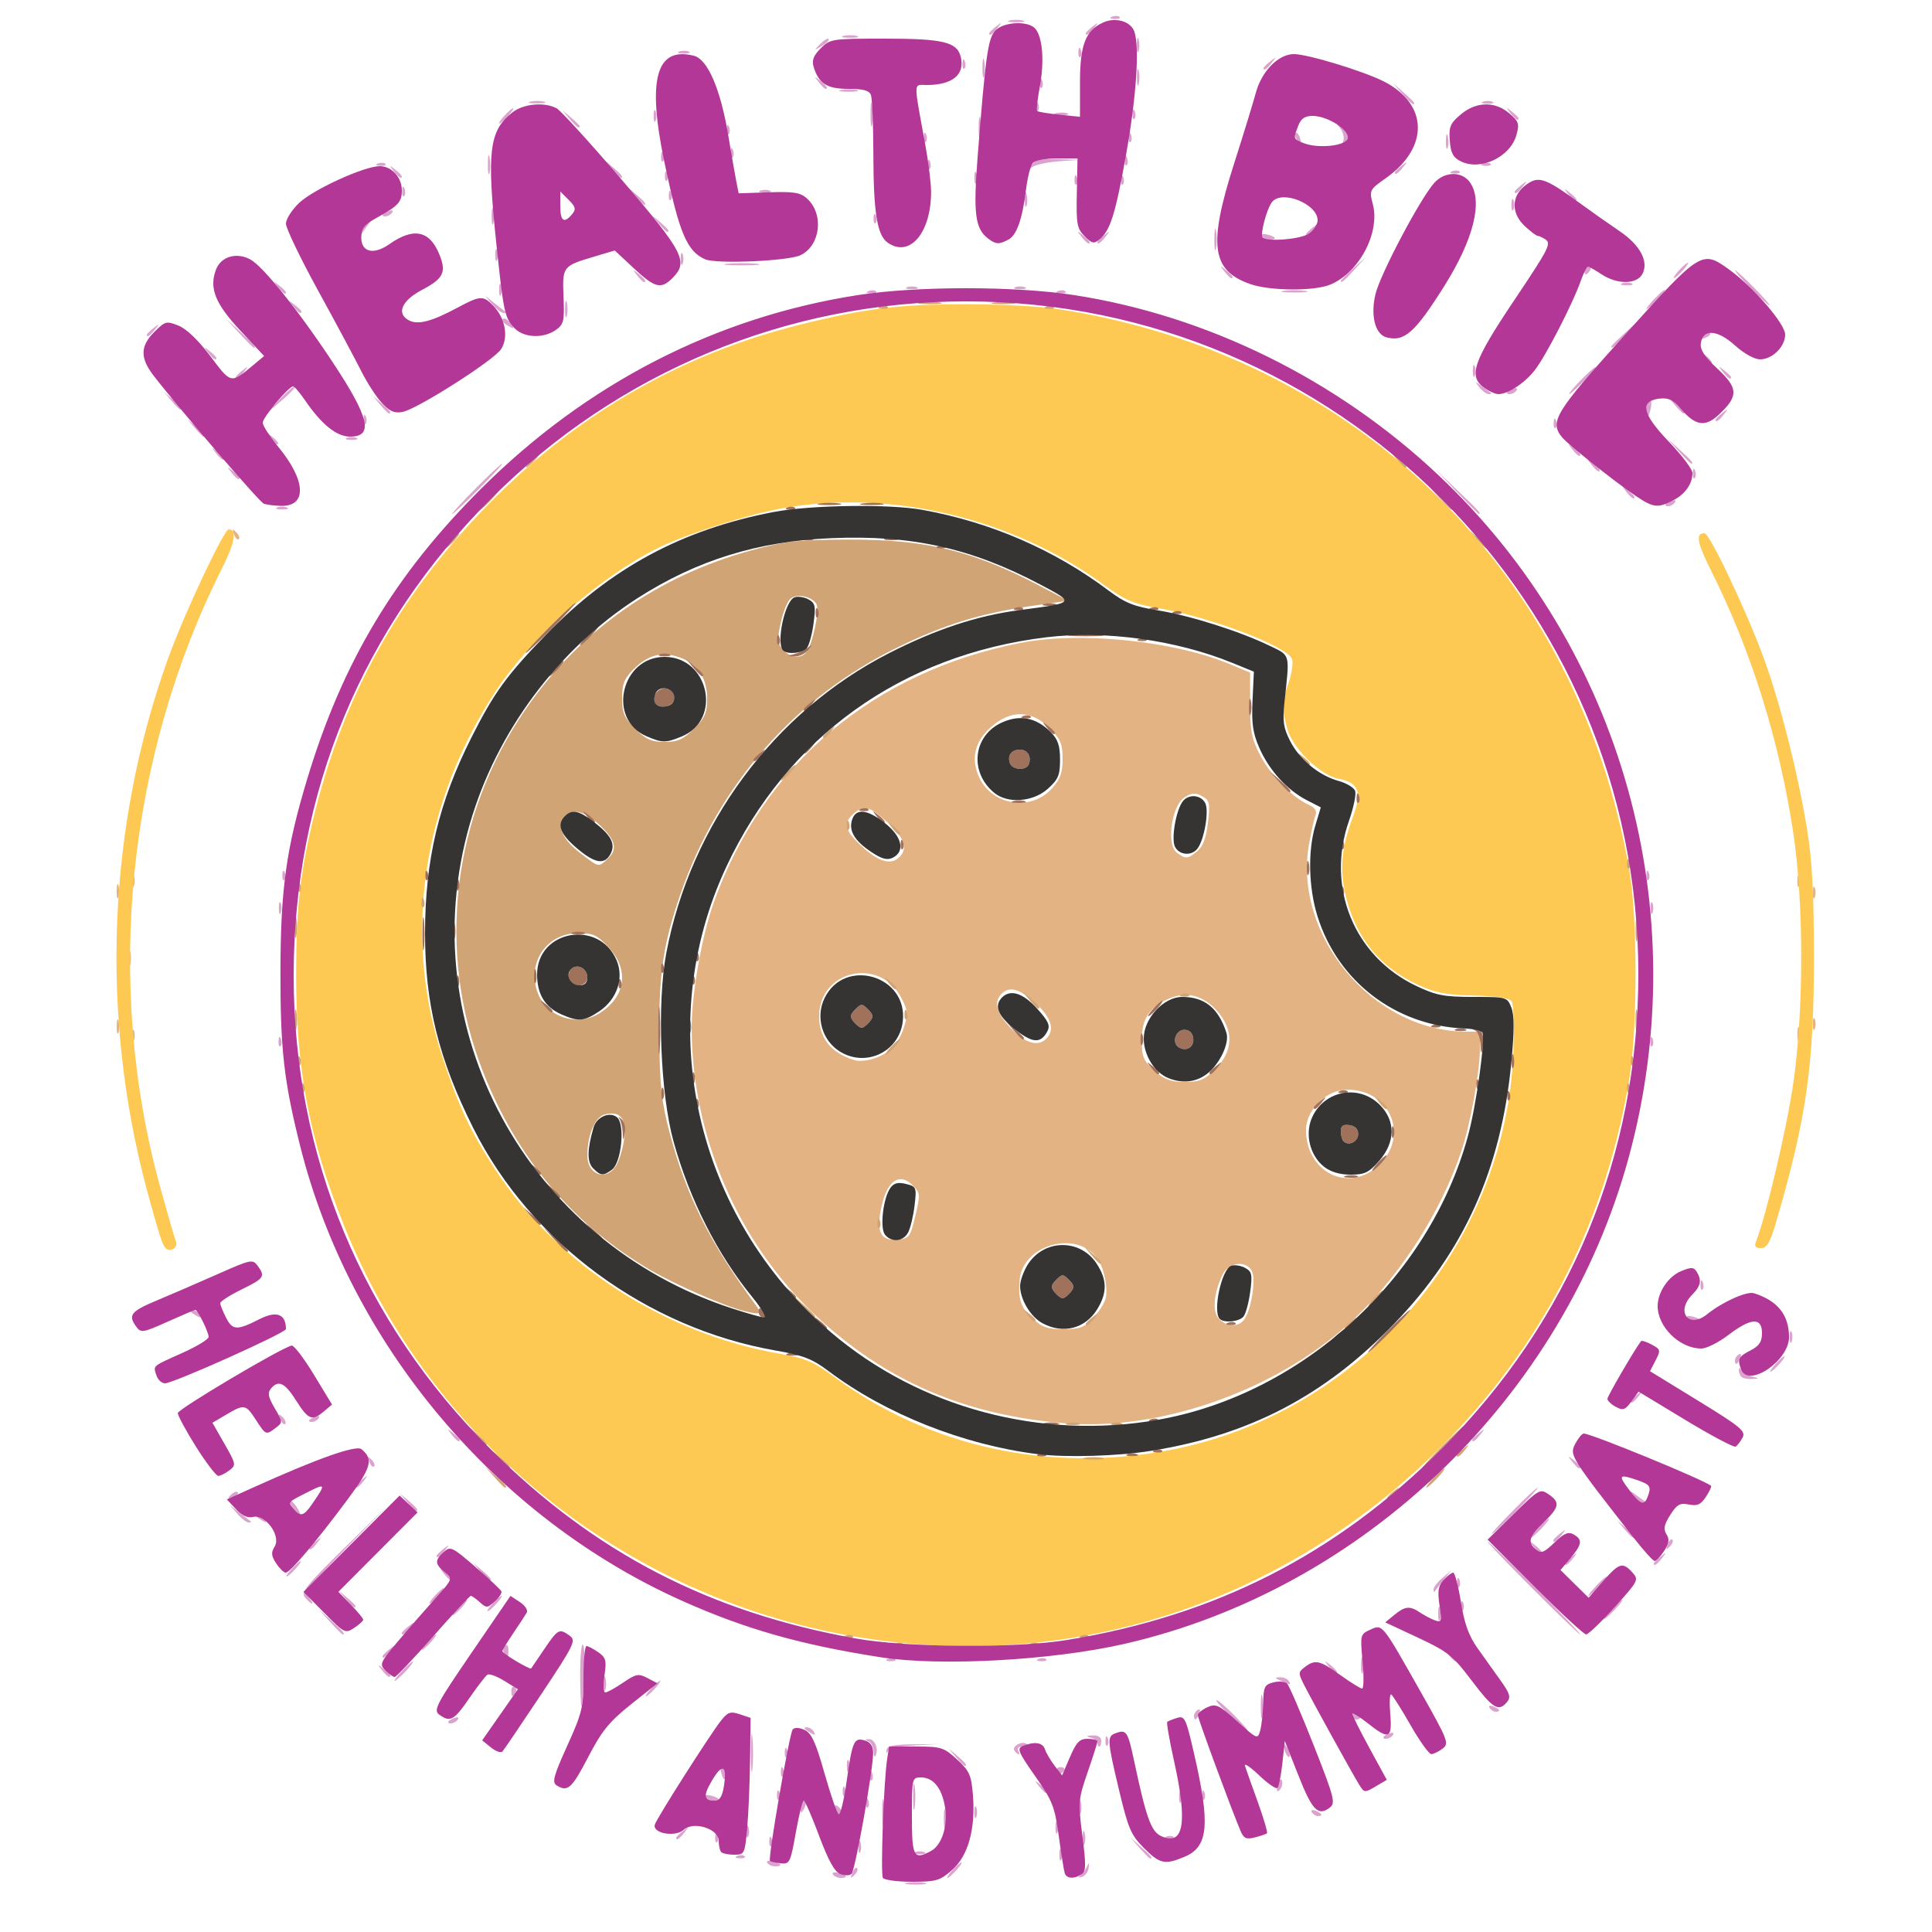 <?xml version="1.0" encoding="UTF-8" standalone="no"?>
<!-- Created with Inkscape (http://www.inkscape.org/) -->

<svg
   version="1.1"
   id="svg1"
   width="500"
   height="500"
   viewBox="0 0 500 500"
   sodipodi:docname="logo.svg"
   xmlns:inkscape="http://www.inkscape.org/namespaces/inkscape"
   xmlns:sodipodi="http://sodipodi.sourceforge.net/DTD/sodipodi-0.dtd"
   xmlns="http://www.w3.org/2000/svg"
   xmlns:svg="http://www.w3.org/2000/svg">
  <defs
     id="defs1" />
  <sodipodi:namedview
     id="namedview1"
     pagecolor="#ffffff"
     bordercolor="#000000"
     borderopacity="0.25"
     inkscape:showpageshadow="2"
     inkscape:pageopacity="0.0"
     inkscape:pagecheckerboard="0"
     inkscape:deskcolor="#d1d1d1"
     inkscape:zoom="0.70710678"
     inkscape:cx="157.68481"
     inkscape:cy="296.98485"
     inkscape:window-width="1366"
     inkscape:window-height="704"
     inkscape:window-x="0"
     inkscape:window-y="0"
     inkscape:window-maximized="1"
     inkscape:current-layer="g1" />
  <g
     inkscape:groupmode="layer"
     inkscape:label="Image"
     id="g1"
     transform="translate(-0.82,-1.973)">
    <path
       style="fill:#dba2ce"
       d="m 235.57,489.267 c 1.238,-0.238 3.263,-0.238 4.5,0 1.238,0.238 0.225,0.433 -2.25,0.433 -2.475,0 -3.487,-0.195 -2.25,-0.433 z m -19.192,-2.201 c -0.308,-0.499 0.34,-0.671 1.441,-0.383 2.335,0.611 2.63,1.29 0.56,1.29 -0.793,0 -1.693,-0.408 -2.001,-0.907 z m 5.007,-0.386 c 0.376,-0.986 0.935,-1.541 1.243,-1.233 0.308,0.308 6.4e-4,1.115 -0.683,1.793 -0.988,0.98 -1.102,0.865 -0.56,-0.56 z m 25.936,-0.707 c 0.995,-1.1 2.035,-2 2.31,-2 0.275,0 -0.314,0.9 -1.31,2 -0.995,1.1 -2.035,2 -2.31,2 -0.275,0 0.314,-0.9 1.31,-2 z m 33.1,1.326 c 0.605,-0.454 1.385,-1.501 1.732,-2.326 0.444,-1.054 0.563,-0.93 0.4,0.417 -0.128,1.054 -0.907,2.101 -1.732,2.326 -0.965,0.263 -1.107,0.114 -0.4,-0.417 z m -81.042,-3.233 c -0.308,-0.499 0.34,-0.671 1.441,-0.383 2.335,0.611 2.63,1.29 0.56,1.29 -0.793,0 -1.693,-0.408 -2.001,-0.907 z m 75.6,-2.093 c 0,-1.375 0.227,-1.938 0.504,-1.25 0.277,0.688 0.277,1.812 0,2.5 -0.277,0.688 -0.504,0.125 -0.504,-1.25 z m -83.345,0.317 c 0.722,-0.289 1.584,-0.253 1.917,0.079 0.332,0.332 -0.258,0.569 -1.312,0.525 -1.165,-0.048 -1.402,-0.285 -0.604,-0.604 z m 104.112,-2.067 -2.424,-2.75 2.75,2.424 c 2.57,2.266 3.209,3.076 2.424,3.076 -0.179,0 -1.417,-1.238 -2.75,-2.75 z m -72.766,-0.25 c 0,-1.375 0.227,-1.938 0.504,-1.25 0.277,0.688 0.277,1.812 0,2.5 -0.277,0.688 -0.504,0.125 -0.504,-1.25 z m 14.592,1.338 c 0.688,-0.277 1.812,-0.277 2.5,0 0.688,0.277 0.125,0.504 -1.25,0.504 -1.375,0 -1.938,-0.227 -1.25,-0.504 z m -37.671,-2.921 c 0.048,-1.165 0.285,-1.402 0.604,-0.604 0.289,0.722 0.253,1.584 -0.079,1.917 -0.332,0.332 -0.569,-0.258 -0.525,-1.312 z m 81.116,-0.917 c 0.02,-1.65 0.244,-2.204 0.498,-1.231 0.254,0.973 0.237,2.323 -0.037,3 -0.274,0.677 -0.481,-0.119 -0.461,-1.769 z m -95.116,-0.083 c 0.048,-1.165 0.285,-1.402 0.604,-0.604 0.289,0.722 0.253,1.584 -0.079,1.917 -0.332,0.332 -0.569,-0.258 -0.525,-1.312 z m -10.079,0.206 c 0,-0.208 0.787,-0.995 1.75,-1.75 1.586,-1.244 1.621,-1.208 0.378,0.378 -1.306,1.666 -2.128,2.195 -2.128,1.372 z m 18.158,-1.622 c 0,-1.375 0.227,-1.938 0.504,-1.25 0.277,0.688 0.277,1.812 0,2.5 -0.277,0.688 -0.504,0.125 -0.504,-1.25 z m 108.655,1.317 c 0.722,-0.289 1.584,-0.253 1.917,0.079 0.332,0.332 -0.258,0.569 -1.312,0.525 -1.165,-0.048 -1.402,-0.285 -0.604,-0.604 z m -28.655,-2.317 c 0,-1.375 0.227,-1.938 0.504,-1.25 0.277,0.688 0.277,1.812 0,2.5 -0.277,0.688 -0.504,0.125 -0.504,-1.25 z m -44.858,-4 c 0,-3.025 0.187,-4.263 0.417,-2.75 0.229,1.512 0.229,3.987 0,5.5 -0.229,1.512 -0.417,0.275 -0.417,-2.75 z m 15.953,1.5 c 0.011,-2.2 0.216,-2.982 0.455,-1.738 0.239,1.244 0.23,3.044 -0.02,4 -0.25,0.956 -0.446,-0.062 -0.435,-2.262 z m 7.906,-1.5 c 0,-1.375 0.227,-1.938 0.504,-1.25 0.277,0.688 0.277,1.812 0,2.5 -0.277,0.688 -0.504,0.125 -0.504,-1.25 z m -35.491,0.333 c -0.367,-0.367 -0.667,-1.132 -0.667,-1.7 0,-0.627 0.466,-0.568 1.183,0.15 0.651,0.651 0.951,1.416 0.667,1.7 -0.284,0.284 -0.817,0.217 -1.183,-0.15 z m 19.633,-4.333 c 0,-3.025 0.187,-4.263 0.417,-2.75 0.229,1.512 0.229,3.987 0,5.5 -0.229,1.512 -0.417,0.275 -0.417,-2.75 z m 42.895,2.5 c 0.02,-1.65 0.244,-2.204 0.498,-1.231 0.254,0.973 0.237,2.323 -0.037,3 -0.274,0.677 -0.481,-0.119 -0.461,-1.769 z m 60.312,1.511 c -0.35,-0.567 0.051,-0.735 0.941,-0.393 1.732,0.665 2.049,1.382 0.611,1.382 -0.518,0 -1.216,-0.445 -1.552,-0.989 z m -132.507,-1.511 c 0,-0.825 0.436,-1.5 0.969,-1.5 0.533,0 0.71,0.675 0.393,1.5 -0.317,0.825 -0.752,1.5 -0.969,1.5 -0.216,0 -0.393,-0.675 -0.393,-1.5 z m 17.079,-1.083 c 0.048,-1.165 0.285,-1.402 0.604,-0.604 0.289,0.722 0.253,1.584 -0.079,1.917 -0.332,0.332 -0.569,-0.258 -0.525,-1.312 z m 81.079,-1.417 c 0,-1.375 0.227,-1.938 0.504,-1.25 0.277,0.688 0.277,1.812 0,2.5 -0.277,0.688 -0.504,0.125 -0.504,-1.25 z m -122.6,0.093 c -0.308,-0.499 0.34,-0.671 1.441,-0.383 2.335,0.611 2.63,1.29 0.56,1.29 -0.793,0 -1.693,-0.408 -2.001,-0.907 z m 18.521,-0.677 c 0.048,-1.165 0.285,-1.402 0.604,-0.604 0.289,0.722 0.253,1.584 -0.079,1.917 -0.332,0.332 -0.569,-0.258 -0.525,-1.312 z m 110,0 c 0.048,-1.165 0.285,-1.402 0.604,-0.604 0.289,0.722 0.253,1.584 -0.079,1.917 -0.332,0.332 -0.569,-0.258 -0.525,-1.312 z m -93,-1 c 0.048,-1.165 0.285,-1.402 0.604,-0.604 0.289,0.722 0.253,1.584 -0.079,1.917 -0.332,0.332 -0.569,-0.258 -0.525,-1.312 z m 50.793,-1.167 c -1.244,-1.586 -1.208,-1.621 0.378,-0.378 1.666,1.306 2.195,2.128 1.372,2.128 -0.208,0 -0.995,-0.787 -1.75,-1.75 z m 61.859,-0.33 c 0.354,-1.352 0.807,-1.806 1.057,-1.057 0.24,0.721 -0.038,1.787 -0.619,2.368 -0.742,0.742 -0.872,0.352 -0.437,-1.312 z m -144,-2.84 c -0.435,-1.663 -0.305,-2.054 0.437,-1.312 0.581,0.581 0.86,1.647 0.619,2.368 -0.25,0.749 -0.703,0.296 -1.057,-1.057 z m 7.612,-5.58 c 0.004,-4.4 0.179,-6.076 0.391,-3.724 0.211,2.352 0.208,5.952 -0.007,8 -0.215,2.048 -0.388,0.124 -0.384,-4.276 z m 30.736,5.917 c 0.048,-1.165 0.285,-1.402 0.604,-0.604 0.289,0.722 0.253,1.584 -0.079,1.917 -0.332,0.332 -0.569,-0.258 -0.525,-1.312 z m -23,-1 c 0.048,-1.165 0.285,-1.402 0.604,-0.604 0.289,0.722 0.253,1.584 -0.079,1.917 -0.332,0.332 -0.569,-0.258 -0.525,-1.312 z m 17.079,-1.417 c 0,-1.375 0.227,-1.938 0.504,-1.25 0.277,0.688 0.277,1.812 0,2.5 -0.277,0.688 -0.504,0.125 -0.504,-1.25 z m 54.445,1.167 c -0.283,-0.458 0.12,-0.833 0.897,-0.833 0.777,0 1.18,0.375 0.897,0.833 -0.283,0.458 -0.687,0.833 -0.897,0.833 -0.21,0 -0.614,-0.375 -0.897,-0.833 z m -26.198,-3.417 -1.905,-2.25 2.25,1.905 c 2.114,1.79 2.705,2.595 1.905,2.595 -0.19,0 -1.202,-1.012 -2.25,-2.25 z m -44.326,-1.333 c 0.048,-1.165 0.285,-1.402 0.604,-0.604 0.289,0.722 0.253,1.584 -0.079,1.917 -0.332,0.332 -0.569,-0.258 -0.525,-1.312 z m 23,-0.083 c -0.043,-1.192 -0.641,-2.394 -1.329,-2.671 -0.979,-0.395 -0.972,-0.521 0.031,-0.583 1.518,-0.093 2.622,2.321 1.892,4.138 -0.283,0.706 -0.551,0.308 -0.594,-0.884 z m 3.335,-0.333 c 0.083,-1.167 1.606,-1.516 6.85,-1.574 l 6.744,-0.074 -6.439,0.368 c -3.835,0.219 -6.605,0.856 -6.85,1.574 -0.226,0.663 -0.363,0.531 -0.304,-0.294 z m 103.209,0.461 c -0.965,-2.515 -0.68,-3.164 0.499,-1.136 0.584,1.004 0.851,2.036 0.593,2.293 -0.257,0.257 -0.749,-0.263 -1.092,-1.157 z m -70.128,-0.468 c -0.695,-1.124 2.234,-2.597 3.214,-1.616 0.343,0.343 -0.153,0.624 -1.102,0.624 -0.949,0 -1.448,0.45 -1.108,1 0.34,0.55 0.393,1 0.118,1 -0.275,0 -0.78,-0.453 -1.122,-1.007 z m 21.504,-1.92 c 0,-0.51 -0.787,-1.132 -1.75,-1.384 -1.317,-0.344 -1.193,-0.486 0.5,-0.573 1.385,-0.071 2.25,0.461 2.25,1.384 0,0.825 -0.225,1.5 -0.5,1.5 -0.275,0 -0.5,-0.417 -0.5,-0.927 z m 2.079,-0.657 c 0.048,-1.165 0.285,-1.402 0.604,-0.604 0.289,0.722 0.253,1.584 -0.079,1.917 -0.332,0.332 -0.569,-0.258 -0.525,-1.312 z m 71.921,-0.81 c 0,-0.216 0.698,-0.661 1.552,-0.989 0.89,-0.341 1.291,-0.174 0.941,0.393 -0.587,0.95 -2.493,1.405 -2.493,0.596 z m -149,-1.607 c -0.901,-0.582 -1.025,-0.975 -0.309,-0.985 0.655,-0.008 1.469,0.435 1.809,0.985 0.767,1.242 0.421,1.242 -1.5,0 z m 109.289,-4.025 c -2.316,-2.186 -3.87,-3.975 -3.453,-3.975 0.417,0 2.516,1.8 4.664,4 5.025,5.146 4.251,5.13 -1.211,-0.025 z m -202.289,1.632 c 0,-0.216 0.698,-0.661 1.552,-0.989 0.89,-0.341 1.291,-0.174 0.941,0.393 -0.587,0.95 -2.493,1.405 -2.493,0.596 z m 210.286,-4.107 c 0.008,-2.75 0.202,-3.756 0.432,-2.236 0.23,1.52 0.224,3.77 -0.014,5 -0.237,1.23 -0.425,-0.014 -0.418,-2.764 z m -17.286,2.559 c 0,-0.518 0.445,-1.216 0.989,-1.552 0.567,-0.35 0.735,0.051 0.393,0.941 -0.665,1.732 -1.382,2.049 -1.382,0.611 z m 41,-0.118 c 0,-0.582 0.45,-0.781 1,-0.441 0.55,0.34 1,0.816 1,1.059 0,0.243 -0.45,0.441 -1,0.441 -0.55,0 -1,-0.477 -1,-1.059 z m -199.84,-8.632 c -0.088,-5.055 0.177,-9.401 0.59,-9.658 0.412,-0.257 0.626,2.529 0.474,6.191 -0.481,11.6 -0.899,12.961 -1.064,3.467 z m 235.347,6.702 c -0.35,-0.567 0.051,-0.735 0.941,-0.393 1.732,0.665 2.049,1.382 0.611,1.382 -0.518,0 -1.216,-0.445 -1.552,-0.989 z m -253.174,-4.467 c 0,-0.801 0.382,-1.22 0.85,-0.931 0.467,0.289 0.591,0.944 0.274,1.456 -0.809,1.308 -1.124,1.161 -1.124,-0.525 z m 36.167,-0.544 c 0.995,-1.1 2.035,-2 2.31,-2 0.275,0 -0.314,0.9 -1.31,2 -0.995,1.1 -2.035,2 -2.31,2 -0.275,0 0.314,-0.9 1.31,-2 z m -12.305,-1.5 c 0.02,-1.65 0.244,-2.204 0.498,-1.231 0.254,0.973 0.237,2.323 -0.037,3 -0.274,0.677 -0.481,-0.119 -0.461,-1.769 z m 175.305,-0.5 c -1.63,-0.701 -1.688,-0.872 -0.309,-0.93 0.93,-0.039 1.969,0.38 2.309,0.93 0.711,1.15 0.676,1.15 -2,0 z m -227.5,-2.5 c 1.292,-1.375 2.574,-2.5 2.849,-2.5 0.275,0 -0.557,1.125 -1.849,2.5 -1.292,1.375 -2.574,2.5 -2.849,2.5 -0.275,0 0.557,-1.125 1.849,-2.5 z m -5.128,-0.25 c -1.244,-1.586 -1.209,-1.621 0.378,-0.378 0.963,0.755 1.75,1.542 1.75,1.75 0,0.823 -0.821,0.293 -2.128,-1.372 z m 253.36,-1.25 c 0,-1.925 0.206,-2.712 0.457,-1.75 0.252,0.963 0.252,2.538 0,3.5 -0.252,0.963 -0.457,0.175 -0.457,-1.75 z m -8.36,0.25 c -1.244,-1.586 -1.208,-1.621 0.378,-0.378 1.666,1.306 2.195,2.128 1.372,2.128 -0.208,0 -0.995,-0.787 -1.75,-1.75 z m -114.06,-1.933 c 0.722,-0.289 1.584,-0.253 1.917,0.079 0.332,0.332 -0.258,0.569 -1.312,0.525 -1.165,-0.048 -1.402,-0.285 -0.604,-0.604 z m 39,0 c 0.722,-0.289 1.584,-0.253 1.917,0.079 0.332,0.332 -0.258,0.569 -1.312,0.525 -1.165,-0.048 -1.402,-0.285 -0.604,-0.604 z m 106.06,-1.067 c -1.244,-1.586 -1.208,-1.621 0.378,-0.378 0.963,0.755 1.75,1.542 1.75,1.75 0,0.823 -0.821,0.293 -2.128,-1.372 z M 99.82,430.595 c 0,-0.208 0.787,-0.995 1.75,-1.75 1.586,-1.244 1.621,-1.208 0.378,0.378 -1.306,1.666 -2.128,2.195 -2.128,1.372 z m 31.446,-0.71 c -0.37,-0.598 -0.268,-1.492 0.227,-1.986 0.531,-0.531 0.899,-0.087 0.899,1.087 0,2.272 -0.185,2.42 -1.125,0.899 z m -19.946,-2.913 c 0.995,-1.1 2.035,-2 2.31,-2 0.275,0 -0.314,0.9 -1.31,2 -0.995,1.1 -2.035,2 -2.31,2 -0.275,0 0.314,-0.9 1.31,-2 z m -25.063,-5.25 -2.937,-3.25 3.25,2.937 c 3.029,2.738 3.71,3.563 2.937,3.563 -0.172,0 -1.635,-1.462 -3.25,-3.25 z m 18.563,2.872 c 0,-0.208 0.787,-0.995 1.75,-1.75 1.586,-1.244 1.621,-1.208 0.378,0.378 -1.306,1.666 -2.128,2.195 -2.128,1.372 z m 292.5,-11.622 c -6.583,-6.6 -11.744,-12 -11.469,-12 0.275,0 5.886,5.4 12.469,12 6.583,6.6 11.744,12 11.469,12 -0.275,0 -5.886,-5.4 -12.469,-12 z m -24.305,6.5 c 0.02,-1.65 0.244,-2.204 0.498,-1.231 0.254,0.973 0.237,2.323 -0.037,3 -0.274,0.677 -0.481,-0.119 -0.461,-1.769 z m 44.805,-1 c 1.292,-1.375 2.574,-2.5 2.849,-2.5 0.275,0 -0.557,1.125 -1.849,2.5 -1.292,1.375 -2.574,2.5 -2.849,2.5 -0.275,0 0.557,-1.125 1.849,-2.5 z m -298.5,-0.5 c 0.995,-1.1 2.035,-2 2.31,-2 0.275,0 -0.314,0.9 -1.31,2 -0.995,1.1 -2.035,2 -2.31,2 -0.275,0 0.314,-0.9 1.31,-2 z m 9,-1 c 0.995,-1.1 2.035,-2 2.31,-2 0.275,0 -0.314,0.9 -1.31,2 -0.995,1.1 -2.035,2 -2.31,2 -0.275,0 0.314,-0.9 1.31,-2 z m 250.579,0.417 c 0.048,-1.165 0.285,-1.402 0.604,-0.604 0.289,0.722 0.253,1.584 -0.079,1.917 -0.332,0.332 -0.569,-0.258 -0.525,-1.312 z m -288.674,-1.667 -1.905,-2.25 2.25,1.905 c 1.238,1.048 2.25,2.06 2.25,2.25 0,0.8 -0.805,0.209 -2.595,-1.905 z m -10.46,-0.317 c -1.122,-1.352 0.262,-3.096 10.122,-12.75 l 11.422,-11.183 -10.917,11.19 c -9.391,9.626 -10.736,11.408 -9.622,12.75 0.712,0.858 1.07,1.56 0.795,1.56 -0.275,0 -1.085,-0.705 -1.8,-1.567 z m 33.555,-0.433 c 0.995,-1.1 2.035,-2 2.31,-2 0.275,0 -0.314,0.9 -1.31,2 -0.995,1.1 -2.035,2 -2.31,2 -0.275,0 0.314,-0.9 1.31,-2 z m 300.5,-2.5 c 1.292,-1.375 2.574,-2.5 2.849,-2.5 0.275,0 -0.557,1.125 -1.849,2.5 -1.292,1.375 -2.574,2.5 -2.849,2.5 -0.275,0 0.557,-1.125 1.849,-2.5 z m -42,0.822 c 0,-0.556 1.012,-1.869 2.25,-2.917 l 2.25,-1.905 -1.989,2.5 c -1.094,1.375 -2.107,2.688 -2.25,2.917 -0.143,0.229 -0.261,-0.039 -0.261,-0.595 z m 6.079,-1.905 c 0.048,-1.165 0.285,-1.402 0.604,-0.604 0.289,0.722 0.253,1.584 -0.079,1.917 -0.332,0.332 -0.569,-0.258 -0.525,-1.312 z m -262.207,-2.167 c -1.244,-1.586 -1.208,-1.621 0.378,-0.378 0.963,0.755 1.75,1.542 1.75,1.75 0,0.823 -0.821,0.293 -2.128,-1.372 z m 9.533,-0.5 -1.905,-2.25 2.25,1.905 c 1.238,1.048 2.25,2.06 2.25,2.25 0,0.8 -0.805,0.209 -2.595,-1.905 z m -48.905,-0.75 c 0.995,-1.1 2.035,-2 2.31,-2 0.275,0 -0.314,0.9 -1.31,2 -0.995,1.1 -2.035,2 -2.31,2 -0.275,0 0.314,-0.9 1.31,-2 z m 329.5,-1.378 c 0,-0.208 0.787,-0.995 1.75,-1.75 1.586,-1.244 1.621,-1.208 0.378,0.378 -1.306,1.666 -2.128,2.195 -2.128,1.372 z m 23,0 c 0,-0.208 0.787,-0.995 1.75,-1.75 1.586,-1.244 1.621,-1.208 0.378,0.378 -1.306,1.666 -2.128,2.195 -2.128,1.372 z m -315,-2 c 0,-0.208 0.787,-0.995 1.75,-1.75 1.586,-1.244 1.621,-1.208 0.378,0.378 -1.306,1.666 -2.128,2.195 -2.128,1.372 z m 283.872,-2.372 c -1.244,-1.586 -1.208,-1.621 0.378,-0.378 1.666,1.306 2.195,2.128 1.372,2.128 -0.208,0 -0.995,-0.787 -1.75,-1.75 z M 80.82,402.595 c 0,-0.208 0.787,-0.995 1.75,-1.75 1.586,-1.244 1.621,-1.208 0.378,0.378 -1.306,1.666 -2.128,2.195 -2.128,1.372 z m 351.564,-0.916 c 0.376,-0.986 0.935,-1.541 1.243,-1.233 0.308,0.308 6.4e-4,1.115 -0.683,1.793 -0.988,0.98 -1.102,0.865 -0.56,-0.56 z m -29.564,-1.084 c 0,-0.208 0.787,-0.995 1.75,-1.75 1.586,-1.244 1.621,-1.208 0.378,0.378 -1.306,1.666 -2.128,2.195 -2.128,1.372 z m -4,-3.122 c 1.292,-1.375 2.574,-2.5 2.849,-2.5 0.275,0 -0.557,1.125 -1.849,2.5 -1.292,1.375 -2.574,2.5 -2.849,2.5 -0.275,0 0.557,-1.125 1.849,-2.5 z m 22.405,0.25 -1.905,-2.25 2.25,1.905 c 1.238,1.048 2.25,2.06 2.25,2.25 0,0.8 -0.805,0.209 -2.595,-1.905 z m -28.905,-4.75 c 3.266,-3.3 6.162,-6 6.437,-6 0.275,0 -2.172,2.7 -5.437,6 -3.266,3.3 -6.162,6 -6.437,6 -0.275,0 2.172,-2.7 5.437,-6 z m -330.095,0.75 -1.905,-2.25 2.5,1.989 c 1.375,1.094 2.688,2.107 2.917,2.25 0.229,0.143 -0.039,0.261 -0.595,0.261 -0.556,0 -1.869,-1.012 -2.917,-2.25 z m 5.595,1.25 c -0.901,-0.582 -1.025,-0.975 -0.309,-0.985 0.655,-0.008 1.469,0.435 1.809,0.985 0.767,1.242 0.421,1.242 -1.5,0 z m 8.98,-2.524 c -0.696,-0.838 -1.071,-1.718 -0.835,-1.955 0.237,-0.237 0.98,0.449 1.651,1.524 1.452,2.325 0.968,2.58 -0.816,0.43 z m 29.425,-1.726 -1.905,-2.25 2.25,1.905 c 2.114,1.79 2.705,2.595 1.905,2.595 -0.19,0 -1.202,-1.012 -2.25,-2.25 z m 317.467,-1.5 c -1.27,-1.619 -1.222,-1.64 0.628,-0.283 1.1,0.807 2.188,1.594 2.417,1.75 0.229,0.156 -0.053,0.283 -0.628,0.283 -0.574,0 -1.662,-0.787 -2.417,-1.75 z M 60.554,388.849 c 0.678,-0.683 1.485,-0.991 1.793,-0.683 0.308,0.308 -0.247,0.867 -1.233,1.243 -1.425,0.543 -1.54,0.428 -0.56,-0.56 z M 92.82,386.595 c 0,-0.208 0.787,-0.995 1.75,-1.75 1.586,-1.244 1.621,-1.208 0.378,0.378 -1.306,1.666 -2.128,2.195 -2.128,1.372 z m 3.564,-6.329 c -0.543,-1.425 -0.428,-1.54 0.56,-0.56 0.683,0.678 0.991,1.485 0.683,1.793 -0.308,0.308 -0.867,-0.247 -1.243,-1.233 z m 311.308,-0.043 c -1.244,-1.586 -1.208,-1.621 0.378,-0.378 1.666,1.306 2.195,2.128 1.372,2.128 -0.208,0 -0.995,-0.787 -1.75,-1.75 z m -290,-7 c -1.244,-1.586 -1.208,-1.621 0.378,-0.378 0.963,0.755 1.75,1.542 1.75,1.75 0,0.823 -0.821,0.293 -2.128,-1.372 z m 264.128,1.372 c 0,-0.208 0.787,-0.995 1.75,-1.75 1.586,-1.244 1.621,-1.208 0.378,0.378 -1.306,1.666 -2.128,2.195 -2.128,1.372 z M 73.385,369.266 c -0.543,-1.425 -0.428,-1.54 0.56,-0.56 0.683,0.678 0.991,1.485 0.683,1.793 -0.308,0.308 -0.867,-0.247 -1.243,-1.233 z m 7.436,0.314 c 0,-0.216 0.698,-0.661 1.552,-0.989 0.89,-0.341 1.291,-0.174 0.941,0.393 -0.587,0.95 -2.493,1.405 -2.493,0.596 z m 342,-4.985 c 0,-0.208 0.787,-0.995 1.75,-1.75 1.586,-1.244 1.621,-1.208 0.378,0.378 -1.306,1.666 -2.128,2.195 -2.128,1.372 z m 28.667,-6.289 c -0.367,-0.367 -0.66,-1.154 -0.651,-1.75 0.01,-0.733 0.253,-0.717 0.75,0.051 0.404,0.624 1.635,1.359 2.735,1.634 1.935,0.483 1.932,0.503 -0.083,0.616 -1.146,0.064 -2.383,-0.184 -2.75,-0.551 z m 8.833,-3.333 c 0.995,-1.1 2.035,-2 2.31,-2 0.275,0 -0.314,0.9 -1.31,2 -0.995,1.1 -2.035,2 -2.31,2 -0.275,0 0.314,-0.9 1.31,-2 z m -10.5,-0.941 c 0,-0.518 0.445,-1.216 0.989,-1.552 0.567,-0.35 0.735,0.051 0.393,0.941 -0.665,1.732 -1.382,2.049 -1.382,0.611 z m 14.158,-6.059 c 0,-1.375 0.227,-1.938 0.504,-1.25 0.277,0.688 0.277,1.812 0,2.5 -0.277,0.688 -0.504,0.125 -0.504,-1.25 z m -26.6,-4.907 c -0.308,-0.499 0.34,-0.671 1.441,-0.383 2.335,0.611 2.63,1.29 0.56,1.29 -0.793,0 -1.693,-0.408 -2.001,-0.907 z M 50.82,341.973 c -0.901,-0.582 -1.025,-0.975 -0.309,-0.985 0.655,-0.008 1.469,0.435 1.809,0.985 0.767,1.242 0.421,1.242 -1.5,0 z m 390.079,-7.583 c 0.048,-1.165 0.285,-1.402 0.604,-0.604 0.289,0.722 0.253,1.584 -0.079,1.917 -0.332,0.332 -0.569,-0.258 -0.525,-1.312 z m -368,-63 c 0.048,-1.165 0.285,-1.402 0.604,-0.604 0.289,0.722 0.253,1.584 -0.079,1.917 -0.332,0.332 -0.569,-0.258 -0.525,-1.312 z m 355,0 c 0.048,-1.165 0.285,-1.402 0.604,-0.604 0.289,0.722 0.253,1.584 -0.079,1.917 -0.332,0.332 -0.569,-0.258 -0.525,-1.312 z M 72.978,236.973 c 0,-1.375 0.227,-1.938 0.504,-1.25 0.277,0.688 0.277,1.812 0,2.5 -0.277,0.688 -0.504,0.125 -0.504,-1.25 z m 355,0 c 0,-1.375 0.227,-1.938 0.504,-1.25 0.277,0.688 0.277,1.812 0,2.5 -0.277,0.688 -0.504,0.125 -0.504,-1.25 z M 73.899,228.389 c 0.048,-1.165 0.285,-1.402 0.604,-0.604 0.289,0.722 0.253,1.584 -0.079,1.917 -0.332,0.332 -0.569,-0.258 -0.525,-1.312 z m 353,0 c 0.048,-1.165 0.285,-1.402 0.604,-0.604 0.289,0.722 0.253,1.584 -0.079,1.917 -0.332,0.332 -0.569,-0.258 -0.525,-1.312 z M 123.82,128.473 c 3.543,-3.575 6.667,-6.5 6.942,-6.5 0.275,0 -2.399,2.925 -5.942,6.5 -3.543,3.575 -6.667,6.5 -6.942,6.5 -0.275,0 2.399,-2.925 5.942,-6.5 z m 253.966,0.75 -5.466,-5.75 5.75,5.466 c 5.342,5.078 6.208,6.034 5.466,6.034 -0.156,0 -2.744,-2.587 -5.75,-5.75 z m -305.216,4.088 c 0.688,-0.277 1.812,-0.277 2.5,0 0.688,0.277 0.125,0.504 -1.25,0.504 -1.375,0 -1.938,-0.227 -1.25,-0.504 z m 359.25,-0.731 c 0,-0.216 0.698,-0.661 1.552,-0.989 0.89,-0.341 1.291,-0.174 0.941,0.393 -0.587,0.95 -2.493,1.405 -2.493,0.596 z m -10.128,-3.357 c -1.244,-1.586 -1.208,-1.621 0.378,-0.378 0.963,0.755 1.75,1.542 1.75,1.75 0,0.823 -0.821,0.293 -2.128,-1.372 z m -361,-5 c -1.244,-1.586 -1.209,-1.621 0.378,-0.378 0.963,0.755 1.75,1.542 1.75,1.75 0,0.823 -0.821,0.293 -2.128,-1.372 z m 378.207,0.167 c 0.048,-1.165 0.285,-1.402 0.604,-0.604 0.289,0.722 0.253,1.584 -0.079,1.917 -0.332,0.332 -0.569,-0.258 -0.525,-1.312 z m -26.207,-2.167 c -1.244,-1.586 -1.208,-1.621 0.378,-0.378 0.963,0.755 1.75,1.542 1.75,1.75 0,0.823 -0.821,0.293 -2.128,-1.372 z m 22.565,-3.5 -2.937,-3.25 3.25,2.937 c 3.029,2.738 3.71,3.563 2.937,3.563 -0.172,0 -1.635,-1.462 -3.25,-3.25 z m -378.565,0.5 c -1.244,-1.586 -1.209,-1.621 0.378,-0.378 0.963,0.755 1.75,1.542 1.75,1.75 0,0.823 -0.821,0.293 -2.128,-1.372 z m 351,-1 c -1.244,-1.586 -1.208,-1.621 0.378,-0.378 0.963,0.755 1.75,1.542 1.75,1.75 0,0.823 -0.821,0.293 -2.128,-1.372 z m -337,-3 c -1.244,-1.586 -1.209,-1.621 0.378,-0.378 1.666,1.306 2.195,2.128 1.372,2.128 -0.208,0 -0.995,-0.787 -1.75,-1.75 z m 19.878,0.088 c 0.688,-0.277 1.812,-0.277 2.5,0 0.688,0.277 0.125,0.504 -1.25,0.504 -1.375,0 -1.938,-0.227 -1.25,-0.504 z m -39.345,-2.588 -1.905,-2.25 2.25,1.905 c 2.114,1.79 2.705,2.595 1.905,2.595 -0.19,0 -1.202,-1.012 -2.25,-2.25 z m 351.674,-1.333 c 0.048,-1.165 0.285,-1.402 0.604,-0.604 0.289,0.722 0.253,1.584 -0.079,1.917 -0.332,0.332 -0.569,-0.258 -0.525,-1.312 z m -308,-1 c 0.048,-1.165 0.285,-1.402 0.604,-0.604 0.289,0.722 0.253,1.584 -0.079,1.917 -0.332,0.332 -0.569,-0.258 -0.525,-1.312 z m 349.921,0.206 c 0,-0.208 0.787,-0.995 1.75,-1.75 1.586,-1.244 1.621,-1.208 0.378,0.378 -1.306,1.666 -2.128,2.195 -2.128,1.372 z m -18,-2.563 c 0,-1.068 0.385,-2.179 0.856,-2.47 0.471,-0.291 0.643,0.583 0.383,1.941 -0.564,2.95 -1.239,3.239 -1.239,0.529 z M 73.037,105.46 c 2.044,-2.138 3.879,-3.685 4.077,-3.437 0.198,0.247 -1.474,1.997 -3.717,3.887 l -4.077,3.437 z m 26.188,1.263 -1.905,-2.25 2.25,1.905 c 2.114,1.79 2.705,2.595 1.905,2.595 -0.19,0 -1.202,-1.012 -2.25,-2.25 z m 335,0 -1.905,-2.25 2.25,1.905 c 2.114,1.79 2.705,2.595 1.905,2.595 -0.19,0 -1.202,-1.012 -2.25,-2.25 z m -389,-1 -1.905,-2.25 2.25,1.905 c 2.114,1.79 2.705,2.595 1.905,2.595 -0.19,0 -1.202,-1.012 -2.25,-2.25 z m 338.467,-3.5 c -1.27,-1.619 -1.222,-1.64 0.628,-0.283 1.1,0.807 2.188,1.594 2.417,1.75 0.229,0.156 -0.053,0.283 -0.628,0.283 -0.574,0 -1.662,-0.787 -2.417,-1.75 z m 7.128,1.357 c 0,-0.216 0.698,-0.661 1.552,-0.989 0.89,-0.341 1.291,-0.174 0.941,0.393 -0.587,0.95 -2.493,1.405 -2.493,0.596 z m 19,-3.107 c 1.866,-1.925 3.617,-3.5 3.892,-3.5 0.275,0 -1.027,1.575 -2.892,3.5 -1.866,1.925 -3.617,3.5 -3.892,3.5 -0.275,0 1.027,-1.575 2.892,-3.5 z m -348,-0.878 c 0,-0.208 0.787,-0.995 1.75,-1.75 1.586,-1.244 1.621,-1.209 0.378,0.378 -1.306,1.666 -2.128,2.195 -2.128,1.372 z M 381.978,97.973 c 0,-1.375 0.227,-1.938 0.504,-1.25 0.277,0.688 0.277,1.812 0,2.5 -0.277,0.688 -0.504,0.125 -0.504,-1.25 z m 64.715,0.25 c -1.244,-1.586 -1.208,-1.621 0.378,-0.378 0.963,0.755 1.75,1.542 1.75,1.75 0,0.823 -0.821,0.293 -2.128,-1.372 z m -5,-4 c -1.244,-1.586 -1.208,-1.621 0.378,-0.378 1.666,1.306 2.195,2.128 1.372,2.128 -0.208,0 -0.995,-0.787 -1.75,-1.75 z m -387,-1 c -1.244,-1.586 -1.209,-1.621 0.378,-0.378 0.963,0.755 1.75,1.542 1.75,1.75 0,0.823 -0.821,0.293 -2.128,-1.372 z m 8.074,-5 -3.446,-3.75 3.75,3.446 c 3.49,3.208 4.21,4.054 3.446,4.054 -0.167,0 -1.855,-1.688 -3.75,-3.75 z m 355.054,3.437 c 0,-0.172 1.462,-1.635 3.25,-3.25 l 3.25,-2.937 -2.937,3.25 c -2.738,3.029 -3.563,3.71 -3.563,2.937 z m 23.733,-2.811 c 0.678,-0.683 1.485,-0.991 1.793,-0.683 0.308,0.308 -0.247,0.867 -1.233,1.243 -1.425,0.543 -1.54,0.428 -0.56,-0.56 z M 38.82,88.595 c 0,-0.208 0.787,-0.995 1.75,-1.75 1.586,-1.244 1.621,-1.209 0.378,0.378 -1.306,1.666 -2.128,2.195 -2.128,1.372 z m 93.029,-2.583 c -0.809,-0.512 -1.211,-1.191 -0.892,-1.509 0.318,-0.318 1.148,0.107 1.843,0.946 1.443,1.738 1.166,1.902 -0.951,0.563 z m 15.203,-4.039 c 0,-1.925 0.206,-2.712 0.457,-1.75 0.252,0.963 0.252,2.538 0,3.5 -0.252,0.963 -0.457,0.175 -0.457,-1.75 z m -70.36,-0.75 c -1.244,-1.586 -1.209,-1.621 0.378,-0.378 0.963,0.755 1.75,1.542 1.75,1.75 0,0.823 -0.821,0.293 -2.128,-1.372 z m 51.533,-0.5 -1.905,-2.25 2.5,1.989 c 1.375,1.094 2.688,2.107 2.917,2.25 0.229,0.143 -0.039,0.261 -0.595,0.261 -0.556,0 -1.869,-1.012 -2.917,-2.25 z m 300.595,-1.25 c 1.292,-1.375 2.574,-2.5 2.849,-2.5 0.275,0 -0.557,1.125 -1.849,2.5 -1.292,1.375 -2.574,2.5 -2.849,2.5 -0.275,0 0.557,-1.125 1.849,-2.5 z m 25,-3 c -2.429,-2.475 -4.191,-4.5 -3.916,-4.5 0.275,0 2.487,2.025 4.916,4.5 2.429,2.475 4.191,4.5 3.916,4.5 -0.275,0 -2.487,-2.025 -4.916,-4.5 z m -323.842,0.5 c 0,-1.375 0.227,-1.938 0.504,-1.25 0.277,0.688 0.277,1.812 0,2.5 -0.277,0.688 -0.504,0.125 -0.504,-1.25 z m -57.285,-0.75 c -1.244,-1.586 -1.209,-1.621 0.378,-0.378 0.963,0.755 1.75,1.542 1.75,1.75 0,0.823 -0.821,0.293 -2.128,-1.372 z m 152.94,1.067 c 0.722,-0.289 1.584,-0.253 1.917,0.079 0.332,0.332 -0.258,0.569 -1.312,0.525 -1.165,-0.048 -1.402,-0.285 -0.604,-0.604 z m 49,0 c 0.722,-0.289 1.584,-0.253 1.917,0.079 0.332,0.332 -0.258,0.569 -1.312,0.525 -1.165,-0.048 -1.402,-0.285 -0.604,-0.604 z m 58.438,-0.033 c 1.512,-0.229 3.987,-0.229 5.5,0 1.512,0.229 0.275,0.417 -2.75,0.417 -3.025,0 -4.263,-0.187 -2.75,-0.417 z m -97.5,-0.946 c 0.688,-0.277 1.812,-0.277 2.5,0 0.688,0.277 0.125,0.504 -1.25,0.504 -1.375,0 -1.938,-0.227 -1.25,-0.504 z m 28,0 c 0.688,-0.277 1.812,-0.277 2.5,0 0.688,0.277 0.125,0.504 -1.25,0.504 -1.375,0 -1.938,-0.227 -1.25,-0.504 z m 157,-1 c 0.688,-0.277 1.812,-0.277 2.5,0 0.688,0.277 0.125,0.504 -1.25,0.504 -1.375,0 -1.938,-0.227 -1.25,-0.504 z M 165.693,73.223 c -1.244,-1.586 -1.208,-1.621 0.378,-0.378 1.666,1.306 2.195,2.128 1.372,2.128 -0.208,0 -0.995,-0.787 -1.75,-1.75 z m 182.128,1.437 c 0,-0.172 1.462,-1.635 3.25,-3.25 l 3.25,-2.937 -2.937,3.25 c -2.738,3.029 -3.563,3.71 -3.563,2.937 z m -30.128,-2.437 c -1.244,-1.586 -1.208,-1.621 0.378,-0.378 1.666,1.306 2.195,2.128 1.372,2.128 -0.208,0 -0.995,-0.787 -1.75,-1.75 z m 117.628,-0.25 c 0.995,-1.1 2.035,-2 2.31,-2 0.275,0 -0.314,0.9 -1.31,2 -0.995,1.1 -2.035,2 -2.31,2 -0.275,0 0.314,-0.9 1.31,-2 z m -24.5,0 c 0,-0.55 0.477,-1 1.059,-1 0.582,0 0.781,0.45 0.441,1 -0.34,0.55 -0.816,1 -1.059,1 -0.243,0 -0.441,-0.45 -0.441,-1 z m -233.842,-3 c 0,-1.375 0.227,-1.938 0.504,-1.25 0.277,0.688 0.277,1.812 0,2.5 -0.277,0.688 -0.504,0.125 -0.504,-1.25 z m 12.092,1.272 c 2.062,-0.216 5.438,-0.216 7.5,0 2.062,0.216 0.375,0.392 -3.75,0.392 -4.125,0 -5.812,-0.177 -3.75,-0.392 z M 128.978,67.973 c 0,-1.375 0.227,-1.938 0.504,-1.25 0.277,0.688 0.277,1.812 0,2.5 -0.277,0.688 -0.504,0.125 -0.504,-1.25 z m 186.114,-4 c 0,-2.475 0.195,-3.487 0.433,-2.25 0.238,1.238 0.238,3.263 0,4.5 -0.238,1.238 -0.433,0.225 -0.433,-2.25 z m -34.4,-0.75 c -1.244,-1.586 -1.208,-1.621 0.378,-0.378 0.963,0.755 1.75,1.542 1.75,1.75 0,0.823 -0.821,0.293 -2.128,-1.372 z m 4.128,1.372 c 0,-0.208 0.787,-0.995 1.75,-1.75 1.586,-1.244 1.621,-1.209 0.378,0.378 -1.306,1.666 -2.128,2.195 -2.128,1.372 z m 42.558,-1.529 c -0.308,-0.499 0.34,-0.671 1.441,-0.383 2.335,0.611 2.63,1.29 0.56,1.29 -0.793,0 -1.693,-0.408 -2.001,-0.907 z M 93.82,62.262 c 0,-0.574 0.787,-1.662 1.75,-2.417 1.619,-1.27 1.64,-1.222 0.283,0.628 -0.807,1.1 -1.594,2.188 -1.75,2.417 -0.156,0.229 -0.283,-0.053 -0.283,-0.628 z m 245,0.333 c 0,-0.208 0.787,-0.995 1.75,-1.75 1.586,-1.244 1.621,-1.209 0.378,0.378 -1.306,1.666 -2.128,2.195 -2.128,1.372 z m -167.595,-2.872 -1.905,-2.25 2.25,1.905 c 2.114,1.79 2.705,2.595 1.905,2.595 -0.19,0 -1.202,-1.012 -2.25,-2.25 z m -43.173,-1.75 c 0,-1.925 0.206,-2.712 0.457,-1.75 0.252,0.963 0.252,2.538 0,3.5 -0.252,0.963 -0.457,0.175 -0.457,-1.75 z m 98.847,0.417 c 0.048,-1.165 0.285,-1.402 0.604,-0.604 0.289,0.722 0.253,1.584 -0.079,1.917 -0.332,0.332 -0.569,-0.258 -0.525,-1.312 z M 99.82,57.58 c 0,-0.216 0.698,-0.661 1.552,-0.989 0.89,-0.341 1.291,-0.174 0.941,0.393 -0.587,0.95 -2.493,1.405 -2.493,0.596 z M 391.978,54.973 c 0,-1.375 0.227,-1.938 0.504,-1.25 0.277,0.688 0.277,1.812 0,2.5 -0.277,0.688 -0.504,0.125 -0.504,-1.25 z m -125.963,-1.5 c 0.02,-1.65 0.244,-2.204 0.498,-1.231 0.254,0.973 0.237,2.323 -0.037,3 -0.274,0.677 -0.481,-0.119 -0.461,-1.769 z m -100.79,-0.75 -1.905,-2.25 2.25,1.905 c 2.114,1.79 2.705,2.595 1.905,2.595 -0.19,0 -1.202,-1.012 -2.25,-2.25 z m 8.674,-0.333 c 0.048,-1.165 0.285,-1.402 0.604,-0.604 0.289,0.722 0.253,1.584 -0.079,1.917 -0.332,0.332 -0.569,-0.258 -0.525,-1.312 z m 232.793,-0.167 c -1.244,-1.586 -1.208,-1.621 0.378,-0.378 1.666,1.306 2.195,2.128 1.372,2.128 -0.208,0 -0.995,-0.787 -1.75,-1.75 z M 104.899,51.389 c 0.048,-1.165 0.285,-1.402 0.604,-0.604 0.289,0.722 0.253,1.584 -0.079,1.917 -0.332,0.332 -0.569,-0.258 -0.525,-1.312 z m 92.671,-0.079 c 0.688,-0.277 1.812,-0.277 2.5,0 0.688,0.277 0.125,0.504 -1.25,0.504 -1.375,0 -1.938,-0.227 -1.25,-0.504 z m 195.25,0.285 c 0,-0.208 0.787,-0.995 1.75,-1.75 1.586,-1.244 1.621,-1.209 0.378,0.378 -1.306,1.666 -2.128,2.195 -2.128,1.372 z M 252.978,47.973 c 0,-1.375 0.227,-1.938 0.504,-1.25 0.277,0.688 0.277,1.812 0,2.5 -0.277,0.688 -0.504,0.125 -0.504,-1.25 z m 25.921,0.417 c 0.048,-1.165 0.285,-1.402 0.604,-0.604 0.289,0.722 0.253,1.584 -0.079,1.917 -0.332,0.332 -0.569,-0.258 -0.525,-1.312 z m 12,0 c 0.048,-1.165 0.285,-1.402 0.604,-0.604 0.289,0.722 0.253,1.584 -0.079,1.917 -0.332,0.332 -0.569,-0.258 -0.525,-1.312 z m -118,-1 c 0.048,-1.165 0.285,-1.402 0.604,-0.604 0.289,0.722 0.253,1.584 -0.079,1.917 -0.332,0.332 -0.569,-0.258 -0.525,-1.312 z m -70.207,-1.167 c -1.244,-1.586 -1.208,-1.621 0.378,-0.378 1.666,1.306 2.195,2.128 1.372,2.128 -0.208,0 -0.995,-0.787 -1.75,-1.75 z m 24.38,-1.75 c 0.011,-2.2 0.216,-2.982 0.455,-1.738 0.239,1.244 0.23,3.044 -0.02,4 -0.25,0.956 -0.446,-0.062 -0.435,-2.262 z m 32.153,1.25 -1.905,-2.25 2.25,1.905 c 2.114,1.79 2.705,2.595 1.905,2.595 -0.19,0 -1.202,-1.012 -2.25,-2.25 z m 202.595,0.872 c 0,-0.208 0.787,-0.995 1.75,-1.75 1.586,-1.244 1.621,-1.209 0.378,0.378 -1.306,1.666 -2.128,2.195 -2.128,1.372 z m 14.812,-0.306 c 0.722,-0.289 1.584,-0.253 1.917,0.079 0.332,0.332 -0.258,0.569 -1.312,0.525 -1.165,-0.048 -1.402,-0.285 -0.604,-0.604 z M 240.899,44.389 c 0.048,-1.165 0.285,-1.402 0.604,-0.604 0.289,0.722 0.253,1.584 -0.079,1.917 -0.332,0.332 -0.569,-0.258 -0.525,-1.312 z m 26.793,0.333 c 1.054,-1.344 2.677,-1.707 7,-1.565 l 5.628,0.185 -5.47,0.375 c -3.008,0.206 -6.158,0.91 -7,1.565 -1.339,1.042 -1.359,0.972 -0.158,-0.56 z M 98.633,44.29 c 0.722,-0.289 1.584,-0.253 1.917,0.079 0.332,0.332 -0.258,0.569 -1.313,0.525 -1.165,-0.048 -1.402,-0.285 -0.604,-0.604 z m 193.266,-0.9 c 0.048,-1.165 0.285,-1.402 0.604,-0.604 0.289,0.722 0.253,1.584 -0.079,1.917 -0.332,0.332 -0.569,-0.258 -0.525,-1.312 z m 92.734,0.9 c 0.722,-0.289 1.584,-0.253 1.917,0.079 0.332,0.332 -0.258,0.569 -1.312,0.525 -1.165,-0.048 -1.402,-0.285 -0.604,-0.604 z M 171.899,42.389 c 0.048,-1.165 0.285,-1.402 0.604,-0.604 0.289,0.722 0.253,1.584 -0.079,1.917 -0.332,0.332 -0.569,-0.258 -0.525,-1.312 z m 18,-1 c 0.048,-1.165 0.285,-1.402 0.604,-0.604 0.289,0.722 0.253,1.584 -0.079,1.917 -0.332,0.332 -0.569,-0.258 -0.525,-1.312 z m 185.116,-2.917 c 0.02,-1.65 0.244,-2.204 0.498,-1.231 0.254,0.973 0.237,2.323 -0.037,3 -0.274,0.677 -0.481,-0.119 -0.461,-1.769 z m -26.572,0.039 c 0.33,-0.861 -0.012,-2.346 -0.761,-3.302 -1.232,-1.572 -1.195,-1.606 0.388,-0.365 1.934,1.516 2.289,3.676 0.761,4.62 -0.569,0.351 -0.733,-0.054 -0.388,-0.954 z M 239.899,37.389 c 0.048,-1.165 0.285,-1.402 0.604,-0.604 0.289,0.722 0.253,1.584 -0.079,1.917 -0.332,0.332 -0.569,-0.258 -0.525,-1.312 z m 14.193,-2.417 c 0,-2.475 0.195,-3.487 0.433,-2.25 0.238,1.238 0.238,3.263 0,4.5 -0.238,1.238 -0.433,0.225 -0.433,-2.25 z m 38.807,2.417 c 0.048,-1.165 0.285,-1.402 0.604,-0.604 0.289,0.722 0.253,1.584 -0.079,1.917 -0.332,0.332 -0.569,-0.258 -0.525,-1.312 z m 43.38,0.517 c -0.363,-0.587 -0.445,-1.281 -0.183,-1.543 0.262,-0.262 0.743,0.218 1.069,1.067 0.676,1.762 0.1,2.072 -0.886,0.477 z M 188.899,35.389 c 0.048,-1.165 0.285,-1.402 0.604,-0.604 0.289,0.722 0.253,1.584 -0.079,1.917 -0.332,0.332 -0.569,-0.258 -0.525,-1.312 z m 37.207,-3.917 c 0.008,-2.75 0.202,-3.756 0.432,-2.236 0.23,1.52 0.224,3.77 -0.014,5 -0.237,1.23 -0.425,-0.014 -0.418,-2.764 z m -77.881,1.25 -1.905,-2.25 2.25,1.905 c 1.238,1.048 2.25,2.06 2.25,2.25 0,0.8 -0.805,0.209 -2.595,-1.905 z m -16.905,-0.75 c 0.995,-1.1 2.035,-2 2.31,-2 0.275,0 -0.314,0.9 -1.31,2 -0.995,1.1 -2.035,2 -2.31,2 -0.275,0 0.314,-0.9 1.31,-2 z m 38.658,0 c 0,-1.375 0.227,-1.938 0.504,-1.25 0.277,0.688 0.277,1.812 0,2.5 -0.277,0.688 -0.504,0.125 -0.504,-1.25 z m 123.921,-0.583 c 0.048,-1.165 0.285,-1.402 0.604,-0.604 0.289,0.722 0.253,1.584 -0.079,1.917 -0.332,0.332 -0.569,-0.258 -0.525,-1.312 z m 97.793,-0.167 c -1.244,-1.586 -1.208,-1.621 0.378,-0.378 0.963,0.755 1.75,1.542 1.75,1.75 0,0.823 -0.821,0.293 -2.128,-1.372 z m -117.603,0.057 c 0.973,-0.254 2.323,-0.237 3,0.037 0.677,0.274 -0.119,0.481 -1.769,0.461 -1.65,-0.02 -2.204,-0.244 -1.231,-0.498 z m -5.19,-1.89 c 0.048,-1.165 0.285,-1.402 0.604,-0.604 0.289,0.722 0.253,1.584 -0.079,1.917 -0.332,0.332 -0.569,-0.258 -0.525,-1.312 z M 138.07,28.283 c 0.963,-0.252 2.538,-0.252 3.5,0 0.963,0.252 0.175,0.457 -1.75,0.457 -1.925,0 -2.712,-0.206 -1.75,-0.457 z m 225.674,-2.061 -2.424,-2.75 2.75,2.424 c 1.512,1.333 2.75,2.571 2.75,2.75 0,0.784 -0.81,0.146 -3.076,-2.424 z m 20.826,2.088 c 0.688,-0.277 1.812,-0.277 2.5,0 0.688,0.277 0.125,0.504 -1.25,0.504 -1.375,0 -1.938,-0.227 -1.25,-0.504 z m -165.988,-3.045 c 1.244,-0.239 3.044,-0.23 4,0.02 0.956,0.25 -0.062,0.446 -2.262,0.435 -2.2,-0.011 -2.982,-0.216 -1.738,-0.455 z m -5.889,-2.043 c -1.244,-1.586 -1.208,-1.621 0.378,-0.378 1.666,1.306 2.195,2.128 1.372,2.128 -0.208,0 -0.995,-0.787 -1.75,-1.75 z m 57.207,0.167 c 0.048,-1.165 0.285,-1.402 0.604,-0.604 0.289,0.722 0.253,1.584 -0.079,1.917 -0.332,0.332 -0.569,-0.258 -0.525,-1.312 z m 25.153,-1.417 c 0,-1.925 0.206,-2.712 0.457,-1.75 0.252,0.963 0.252,2.538 0,3.5 -0.252,0.963 -0.457,0.175 -0.457,-1.75 z m -39.98,-2.5 c 0.011,-2.2 0.216,-2.982 0.455,-1.738 0.239,1.244 0.23,3.044 -0.02,4 -0.25,0.956 -0.446,-0.062 -0.435,-2.262 z m -5.173,-1.083 c 0.048,-1.165 0.285,-1.402 0.604,-0.604 0.289,0.722 0.253,1.584 -0.079,1.917 -0.332,0.332 -0.569,-0.258 -0.525,-1.312 z m 77.921,1.206 c 0,-0.208 0.787,-0.995 1.75,-1.75 1.586,-1.244 1.621,-1.209 0.378,0.378 -1.306,1.666 -2.128,2.195 -2.128,1.372 z m -47.921,-4.206 c 0.048,-1.165 0.285,-1.402 0.604,-0.604 0.289,0.722 0.253,1.584 -0.079,1.917 -0.332,0.332 -0.569,-0.258 -0.525,-1.312 z m -103.329,-0.079 c 0.688,-0.277 1.812,-0.277 2.5,0 0.688,0.277 0.125,0.504 -1.25,0.504 -1.375,0 -1.938,-0.227 -1.25,-0.504 z m 118.445,-1.838 c 0.02,-1.65 0.244,-2.204 0.498,-1.231 0.254,0.973 0.237,2.323 -0.037,3 -0.274,0.677 -0.481,-0.119 -0.461,-1.769 z m -81.969,-0.079 c 0.949,-0.991 1.941,-1.587 2.205,-1.324 0.263,0.263 -0.514,1.074 -1.726,1.802 -2.106,1.265 -2.128,1.244 -0.478,-0.478 z m 6.024,-2.111 c 0.963,-0.252 2.538,-0.252 3.5,0 0.963,0.252 0.175,0.457 -1.75,0.457 -1.925,0 -2.712,-0.206 -1.75,-0.457 z m 37.75,-0.688 c 0,-0.208 0.787,-0.995 1.75,-1.75 1.586,-1.244 1.621,-1.209 0.378,0.378 -1.306,1.666 -2.128,2.195 -2.128,1.372 z m 25,0 c 0,-0.208 0.787,-0.995 1.75,-1.75 1.586,-1.244 1.621,-1.209 0.378,0.378 -1.306,1.666 -2.128,2.195 -2.128,1.372 z m -19.75,-3.312 c 0.963,-0.252 2.538,-0.252 3.5,0 0.963,0.252 0.175,0.457 -1.75,0.457 -1.925,0 -2.712,-0.206 -1.75,-0.457 z m 26.562,-0.994 c 0.722,-0.289 1.584,-0.253 1.917,0.079 0.332,0.332 -0.258,0.569 -1.312,0.525 -1.165,-0.048 -1.402,-0.285 -0.604,-0.604 z"
       id="path8" />
    <path
       style="fill:#e4b383"
       d="m 276.82,370.348 c -26.19,-2.036 -46.962,-10.998 -65.058,-28.069 -20.091,-18.953 -31.911,-46.482 -31.936,-74.38 -0.008,-8.792 2.649,-23.818 5.734,-32.426 12.726,-35.513 41.098,-59.539 79.229,-67.092 15.523,-3.075 39.818,-0.596 54.546,5.565 l 5.015,2.098 -0.002,8.214 c -0.002,6.97 0.403,8.985 2.671,13.305 2.731,5.199 8.139,10.695 12.463,12.666 1.613,0.735 2.21,1.623 1.797,2.672 -0.34,0.865 -1.09,4.213 -1.667,7.442 -4.226,23.671 16.398,48.449 40.458,48.606 l 3.75,0.025 v 4.369 c 0,6.126 -2.55,20.03 -4.951,26.997 -5.27,15.294 -14.982,30.608 -26.671,42.055 -18.877,18.488 -49.77,29.945 -75.379,27.954 z m 7.034,-27.411 c 1.56,-1.67 2.992,-4.033 3.182,-5.25 0.525,-3.363 -0.832,-8.632 -2.777,-10.781 -5.88,-6.497 -18.766,-2.411 -19.537,6.195 -0.456,5.091 0.214,7.178 3.204,9.971 2.569,2.4 3.969,2.901 8.099,2.901 4.272,0 5.403,-0.439 7.829,-3.036 z m 38.792,0.746 c 1.943,-2.341 3.308,-10.589 2.12,-12.81 -1.521,-2.842 -6.061,-2.185 -7.609,1.101 -2.277,4.835 -2.631,9.564 -0.848,11.346 1.979,1.979 4.859,2.144 6.337,0.363 z M 237.706,316.636 c 1.319,-5.559 1.286,-5.936 -0.708,-7.93 -3.33,-3.33 -6.48,-1.267 -7.979,5.224 -1.562,6.766 -0.389,9.287 4.117,8.851 2.992,-0.29 3.267,-0.659 4.569,-6.145 z m 119.549,-12.74 c 8.512,-7.473 3.652,-19.909 -7.784,-19.92 -5.363,-0.005 -10.65,5.18 -10.65,10.446 0,10.78 10.69,16.273 18.434,9.474 z m -41.834,-25.324 c 4.603,-4.603 4.75,-9.993 0.407,-14.939 -3.531,-4.021 -7.858,-5.176 -12.32,-3.287 -5.219,2.209 -7.188,5.171 -7.188,10.812 0,4.358 0.406,5.34 3.266,7.895 2.602,2.325 4.198,2.918 7.85,2.918 3.88,0 5.106,-0.522 7.984,-3.4 z m -84.6,-4.537 c 1.375,-0.957 3.106,-3.615 3.846,-5.906 1.213,-3.752 1.154,-4.536 -0.59,-7.911 -5.536,-10.71 -21.256,-7.194 -21.256,4.754 0,5.65 3.022,9.453 9,11.323 2.231,0.698 6.174,-0.292 9,-2.26 z m 40.8,-3.263 c 2.259,-2.259 1.268,-5.506 -2.803,-9.184 -4.157,-3.756 -6.746,-4.467 -8.797,-2.416 -2.124,2.124 -1.29,5.123 2.503,9.008 3.764,3.855 6.932,4.757 9.097,2.592 z m -38,-47 c 2.198,-2.198 1.242,-4.993 -3.05,-8.916 -4.702,-4.298 -6.218,-4.677 -8.922,-2.229 -2.743,2.482 -2.254,4.26 2.338,8.499 4.24,3.915 7.476,4.804 9.634,2.646 z m 77.076,-1.55 c 1.477,-1.232 2.287,-3.423 2.736,-7.398 0.58,-5.129 0.437,-5.755 -1.554,-6.821 -1.755,-0.939 -2.664,-0.865 -4.55,0.371 -3.328,2.18 -4.706,12.248 -1.953,14.261 2.355,1.722 2.802,1.687 5.321,-0.414 z m -37.626,-16.204 c 2.153,-2.409 2.75,-4.074 2.75,-7.662 0,-3.88 -0.522,-5.106 -3.4,-7.984 -4.639,-4.639 -9.988,-4.754 -15.034,-0.324 -4.36,3.828 -5.412,8.338 -3.088,13.236 3.43,7.229 13.451,8.688 18.772,2.734 z M 34.978,269.973 c 0,-1.375 0.227,-1.938 0.504,-1.25 0.277,0.688 0.277,1.812 0,2.5 -0.277,0.688 -0.504,0.125 -0.504,-1.25 z m 431.037,-0.5 c 0.02,-1.65 0.244,-2.204 0.498,-1.231 0.254,0.973 0.237,2.323 -0.037,3 -0.274,0.677 -0.481,-0.119 -0.461,-1.769 z m -435,-2 c 0.02,-1.65 0.244,-2.204 0.498,-1.231 0.254,0.973 0.237,2.323 -0.037,3 -0.274,0.677 -0.481,-0.119 -0.461,-1.769 z m 438.963,-0.5 c 0,-1.375 0.227,-1.938 0.504,-1.25 0.277,0.688 0.277,1.812 0,2.5 -0.277,0.688 -0.504,0.125 -0.504,-1.25 z m -435.926,-17 c 0,-1.925 0.206,-2.712 0.457,-1.75 0.252,0.963 0.252,2.538 0,3.5 -0.252,0.963 -0.457,0.175 -0.457,-1.75 z m 432.926,0 c 0,-1.375 0.227,-1.938 0.504,-1.25 0.277,0.688 0.277,1.812 0,2.5 -0.277,0.688 -0.504,0.125 -0.504,-1.25 z m -435.963,-17.5 c 0.02,-1.65 0.244,-2.204 0.498,-1.231 0.254,0.973 0.237,2.323 -0.037,3 -0.274,0.677 -0.481,-0.119 -0.461,-1.769 z m 438.963,0.5 c 0,-1.375 0.227,-1.938 0.504,-1.25 0.277,0.688 0.277,1.812 0,2.5 -0.277,0.688 -0.504,0.125 -0.504,-1.25 z m -435,-3 c 0,-1.375 0.227,-1.938 0.504,-1.25 0.277,0.688 0.277,1.812 0,2.5 -0.277,0.688 -0.504,0.125 -0.504,-1.25 z m 431,0 c 0,-1.375 0.227,-1.938 0.504,-1.25 0.277,0.688 0.277,1.812 0,2.5 -0.277,0.688 -0.504,0.125 -0.504,-1.25 z M 61.385,140.266 c -0.543,-1.425 -0.428,-1.54 0.56,-0.56 0.683,0.678 0.991,1.485 0.683,1.793 -0.308,0.308 -0.867,-0.247 -1.243,-1.233 z"
       id="path7" />
    <path
       style="fill:#fdc952"
       d="M 221.418,425.408 C 162.189,415.129 112.256,374.833 89.908,319.28 80.797,296.631 77.405,278.697 77.46,253.473 c 0.038,-17.204 1.141,-26.544 4.903,-41.5 7.994,-31.787 22.997,-57.87 46.878,-81.5 22.323,-22.088 48.56,-36.966 78.299,-44.4 17.113,-4.277 25.883,-5.364 43.281,-5.364 8.525,0 19.1,0.544 23.5,1.21 77.374,11.702 135.075,68.371 148.205,145.554 2.138,12.57 2.091,40.977 -0.091,54 -6.003,35.839 -21.423,66.724 -46.115,92.361 -41.049,42.622 -97.735,61.495 -154.903,51.574 z m 81.716,-48.075 c 49.554,-9.27 87.301,-52.737 89.327,-102.861 0.267,-6.6 0.074,-12.592 -0.428,-13.316 -0.618,-0.891 -3.788,-1.384 -9.813,-1.528 -7.205,-0.172 -9.976,-0.711 -14.548,-2.832 -10.153,-4.71 -16.486,-12.827 -18.817,-24.119 -1.333,-6.457 -0.766,-11.599 2.141,-19.415 2.367,-6.366 1.46,-8.761 -3.686,-9.726 -4.84,-0.908 -11.947,-7.847 -13.38,-13.064 -1.442,-5.247 -1.397,-6.585 0.396,-11.867 0.828,-2.44 1.218,-5.188 0.865,-6.107 -1.237,-3.224 -20.783,-10.699 -34.053,-13.023 -7.136,-1.25 -9.053,-2.069 -15.012,-6.417 -23.278,-16.984 -54.75,-24.473 -82.426,-19.614 -9.135,1.604 -25.742,6.903 -32.881,10.493 -14.873,7.478 -32.429,22.936 -41.401,36.452 -19.288,29.058 -24.431,63.613 -14.144,95.017 4.228,12.907 7.217,19.276 13.722,29.241 16.061,24.603 43.693,42.48 73.71,47.689 6.531,1.133 8.666,2.049 14.086,6.039 24.459,18.005 55.27,24.771 86.34,18.959 z M 42.702,323.204 c -0.58,-1.502 -2.372,-7.681 -3.983,-13.731 -12.033,-45.193 -10.025,-93.87 5.661,-137.245 4.159,-11.5 14.386,-33.255 15.633,-33.255 2.212,0 1.645,3.372 -1.676,9.966 -24.628,48.904 -30.537,107.661 -16.103,160.096 1.883,6.841 3.711,13.167 4.062,14.059 0.394,1.002 0.031,1.854 -0.951,2.231 -1.106,0.424 -1.91,-0.22 -2.644,-2.121 z m 412.592,0.019 c 2.627,-6.685 7.875,-28.945 9.593,-40.688 2.776,-18.983 2.786,-46.713 0.022,-65.062 -3.603,-23.923 -10.848,-47.037 -21.249,-67.793 -3.672,-7.327 -4.091,-9.707 -1.711,-9.707 1.334,0 11.099,20.627 15.431,32.594 4.258,11.763 8.73,29.472 11.087,43.906 1.349,8.263 1.796,16.599 1.796,33.5 0,27.731 -1.912,41.187 -9.628,67.75 -1.691,5.82 -2.493,7.25 -4.067,7.25 -1.463,0 -1.787,-0.444 -1.274,-1.75 z"
       id="path6" />
    <path
       style="fill:#d1a475"
       d="m 232.633,427.29 c 0.722,-0.289 1.584,-0.253 1.917,0.079 0.332,0.332 -0.258,0.569 -1.312,0.525 -1.165,-0.048 -1.402,-0.285 -0.604,-0.604 z m 35,0 c 0.722,-0.289 1.584,-0.253 1.917,0.079 0.332,0.332 -0.258,0.569 -1.312,0.525 -1.165,-0.048 -1.402,-0.285 -0.604,-0.604 z m -48,-2 c 0.722,-0.289 1.584,-0.253 1.917,0.079 0.332,0.332 -0.258,0.569 -1.312,0.525 -1.165,-0.048 -1.402,-0.285 -0.604,-0.604 z m 61,0 c 0.722,-0.289 1.584,-0.253 1.917,0.079 0.332,0.332 -0.258,0.569 -1.312,0.525 -1.165,-0.048 -1.402,-0.285 -0.604,-0.604 z m 79.188,-35.694 c 0,-0.208 0.787,-0.995 1.75,-1.75 1.586,-1.244 1.621,-1.208 0.378,0.378 -1.306,1.666 -2.128,2.195 -2.128,1.372 z m -231.076,-5.372 -2.424,-2.75 2.75,2.424 c 2.57,2.266 3.209,3.076 2.424,3.076 -0.179,0 -1.417,-1.238 -2.75,-2.75 z m 243.076,0.25 c 1.292,-1.375 2.574,-2.5 2.849,-2.5 0.275,0 -0.557,1.125 -1.849,2.5 -1.292,1.375 -2.574,2.5 -2.849,2.5 -0.275,0 0.557,-1.125 1.849,-2.5 z m -241.595,-4.75 -1.905,-2.25 2.25,1.905 c 2.114,1.79 2.705,2.595 1.905,2.595 -0.19,0 -1.202,-1.012 -2.25,-2.25 z m 243.595,-3.25 c 2.987,-3.025 5.657,-5.5 5.932,-5.5 0.275,0 -1.944,2.475 -4.932,5.5 -2.987,3.025 -5.657,5.5 -5.932,5.5 -0.275,0 1.944,-2.475 4.932,-5.5 z m -92.25,2.794 c 1.238,-0.238 3.263,-0.238 4.5,0 1.238,0.238 0.225,0.433 -2.25,0.433 -2.475,0 -3.487,-0.195 -2.25,-0.433 z m 96.25,-0.672 c 0,-0.208 0.787,-0.995 1.75,-1.75 1.586,-1.244 1.621,-1.208 0.378,0.378 -1.306,1.666 -2.128,2.195 -2.128,1.372 z m -254.076,-5.372 -2.424,-2.75 2.75,2.424 c 2.57,2.266 3.209,3.076 2.424,3.076 -0.179,0 -1.417,-1.238 -2.75,-2.75 z m 153.345,-2.943 c 0.973,-0.254 2.323,-0.237 3,0.037 0.677,0.274 -0.119,0.481 -1.769,0.461 -1.65,-0.02 -2.204,-0.244 -1.231,-0.498 z m 11.481,0.031 c 0.688,-0.277 1.812,-0.277 2.5,0 0.688,0.277 0.125,0.504 -1.25,0.504 -1.375,0 -1.938,-0.227 -1.25,-0.504 z m 60.25,-24.715 c 0,-0.208 0.787,-0.995 1.75,-1.75 1.586,-1.244 1.621,-1.208 0.378,0.378 -1.306,1.666 -2.128,2.195 -2.128,1.372 z m -67,-1 c 0,-0.208 0.787,-0.995 1.75,-1.75 1.586,-1.244 1.621,-1.208 0.378,0.378 -1.306,1.666 -2.128,2.195 -2.128,1.372 z m -15.128,-2.372 c -1.244,-1.586 -1.208,-1.621 0.378,-0.378 0.963,0.755 1.75,1.542 1.75,1.75 0,0.823 -0.821,0.293 -2.128,-1.372 z m -57.948,-2 -2.424,-2.75 2.75,2.424 c 2.57,2.266 3.209,3.076 2.424,3.076 -0.179,0 -1.417,-1.238 -2.75,-2.75 z m -15.424,1.018 c -5.003,-1.25 -17.634,-6.766 -24,-10.479 -20.051,-11.697 -34.719,-29.035 -43.488,-51.404 -12.199,-31.116 -8.052,-66.247 11.086,-93.931 14.057,-20.335 34.187,-34.464 58.519,-41.076 8.607,-2.339 11.821,-2.692 24.884,-2.734 20.24,-0.065 32.201,2.836 49.777,12.072 l 7.146,3.755 -8.962,1.277 c -13.549,1.93 -22.818,4.768 -35.088,10.743 -26.432,12.871 -46.356,35.412 -56.137,63.51 -4.62,13.272 -5.752,20.849 -5.603,37.5 0.112,12.527 0.548,16.578 2.648,24.574 4.27,16.262 10.378,28.496 22.304,44.676 1.751,2.376 1.278,2.609 -3.085,1.518 z m -33.101,-37.518 c 0.795,-1.238 1.743,-4.301 2.108,-6.807 0.776,-5.337 -0.905,-7.561 -4.949,-6.547 -2.563,0.643 -4.54,5.272 -4.552,10.654 -0.011,4.972 4.805,6.731 7.393,2.7 z m -3.966,-39.696 c 6.529,-4.304 7.394,-11.09 2.144,-16.818 -2.984,-3.256 -4.002,-3.735 -7.934,-3.735 -8.028,0 -13.179,7.313 -10.618,15.074 2.192,6.641 10.458,9.402 16.408,5.48 z m 1.739,-39.709 c 2.747,-2.486 2.232,-4.837 -1.921,-8.773 -3.99,-3.782 -7.225,-4.512 -9.239,-2.085 -1.956,2.357 -0.443,5.753 4.128,9.266 4.924,3.784 4.673,3.727 7.032,1.592 z m 22.429,-33.745 c 2.851,-2.851 3.4,-4.12 3.4,-7.865 0,-5.394 -2.573,-9.109 -7.415,-10.707 -4.411,-1.456 -7.974,-0.485 -11.627,3.168 -2.405,2.405 -2.958,3.803 -2.958,7.481 0,3.811 0.536,5.059 3.4,7.923 2.787,2.787 4.157,3.4 7.6,3.4 3.443,0 4.813,-0.613 7.6,-3.4 z m 29.133,-19.85 c 1.489,-1.903 3.339,-10.399 2.653,-12.187 -0.803,-2.093 -5.044,-3.092 -6.83,-1.61 -0.78,0.647 -1.909,3.464 -2.508,6.26 -0.935,4.359 -0.851,5.346 0.586,6.935 1.934,2.138 4.685,2.409 6.099,0.602 z m 146.767,167.25 c 0.995,-1.1 2.035,-2 2.31,-2 0.275,0 -0.314,0.9 -1.31,2 -0.995,1.1 -2.035,2 -2.31,2 -0.275,0 0.314,-0.9 1.31,-2 z m -73.095,-11.25 -1.905,-2.25 2.25,1.905 c 2.114,1.79 2.705,2.595 1.905,2.595 -0.19,0 -1.202,-1.012 -2.25,-2.25 z m -55.326,-8.333 c 0.048,-1.165 0.285,-1.402 0.604,-0.604 0.289,0.722 0.253,1.584 -0.079,1.917 -0.332,0.332 -0.569,-0.258 -0.525,-1.312 z m 129.793,-31.167 c -1.244,-1.586 -1.208,-1.621 0.378,-0.378 1.666,1.306 2.195,2.128 1.372,2.128 -0.208,0 -0.995,-0.787 -1.75,-1.75 z M 78.899,283.389 c 0.048,-1.165 0.285,-1.402 0.604,-0.604 0.289,0.722 0.253,1.584 -0.079,1.917 -0.332,0.332 -0.569,-0.258 -0.525,-1.312 z m 343,0 c 0.048,-1.165 0.285,-1.402 0.604,-0.604 0.289,0.722 0.253,1.584 -0.079,1.917 -0.332,0.332 -0.569,-0.258 -0.525,-1.312 z m -344,-7 c 0.048,-1.165 0.285,-1.402 0.604,-0.604 0.289,0.722 0.253,1.584 -0.079,1.917 -0.332,0.332 -0.569,-0.258 -0.525,-1.312 z m 345,0 c 0.048,-1.165 0.285,-1.402 0.604,-0.604 0.289,0.722 0.253,1.584 -0.079,1.917 -0.332,0.332 -0.569,-0.258 -0.525,-1.312 z m -191.579,-3.417 c 0.995,-1.1 2.035,-2 2.31,-2 0.275,0 -0.314,0.9 -1.31,2 -0.995,1.1 -2.035,2 -2.31,2 -0.275,0 0.314,-0.9 1.31,-2 z m -154.228,-7 c 0,-2.475 0.195,-3.487 0.433,-2.25 0.238,1.238 0.238,3.263 0,4.5 -0.238,1.238 -0.433,0.225 -0.433,-2.25 z m 347,0 c 0,-2.475 0.195,-3.487 0.433,-2.25 0.238,1.238 0.238,3.263 0,4.5 -0.238,1.238 -0.433,0.225 -0.433,-2.25 z m -189.193,-1.583 c 0.048,-1.165 0.285,-1.402 0.604,-0.604 0.289,0.722 0.253,1.584 -0.079,1.917 -0.332,0.332 -0.569,-0.258 -0.525,-1.312 z m 32.326,-3.667 -1.905,-2.25 2.25,1.905 c 2.114,1.79 2.705,2.595 1.905,2.595 -0.19,0 -1.202,-1.012 -2.25,-2.25 z m 39.408,-1.433 c 0.722,-0.289 1.584,-0.253 1.917,0.079 0.332,0.332 -0.258,0.569 -1.312,0.525 -1.165,-0.048 -1.402,-0.285 -0.604,-0.604 z m -75.94,-3.067 c -1.244,-1.586 -1.208,-1.621 0.378,-0.378 0.963,0.755 1.75,1.542 1.75,1.75 0,0.823 -0.821,0.293 -2.128,-1.372 z m 193.414,-13.75 c 0.008,-2.75 0.202,-3.756 0.432,-2.236 0.23,1.52 0.224,3.77 -0.014,5 -0.237,1.23 -0.425,-0.014 -0.418,-2.764 z m -347.014,-0.5 c 0,-2.475 0.195,-3.487 0.433,-2.25 0.238,1.238 0.238,3.263 0,4.5 -0.238,1.238 -0.433,0.225 -0.433,-2.25 z m 32.807,-6.583 c 0.048,-1.165 0.285,-1.402 0.604,-0.604 0.289,0.722 0.253,1.584 -0.079,1.917 -0.332,0.332 -0.569,-0.258 -0.525,-1.312 z m -32,-4 c 0.048,-1.165 0.285,-1.402 0.604,-0.604 0.289,0.722 0.253,1.584 -0.079,1.917 -0.332,0.332 -0.569,-0.258 -0.525,-1.312 z m 344,-6 c 0.048,-1.165 0.285,-1.402 0.604,-0.604 0.289,0.722 0.253,1.584 -0.079,1.917 -0.332,0.332 -0.569,-0.258 -0.525,-1.312 z m -190.207,-9.167 c -1.244,-1.586 -1.208,-1.621 0.378,-0.378 1.666,1.306 2.195,2.128 1.372,2.128 -0.208,0 -0.995,-0.787 -1.75,-1.75 z m -11.793,-0.833 c 0.048,-1.165 0.285,-1.402 0.604,-0.604 0.289,0.722 0.253,1.584 -0.079,1.917 -0.332,0.332 -0.569,-0.258 -0.525,-1.312 z m -15.579,-13.417 c 0.995,-1.1 2.035,-2 2.31,-2 0.275,0 -0.314,0.9 -1.31,2 -0.995,1.1 -2.035,2 -2.31,2 -0.275,0 0.314,-0.9 1.31,-2 z m 133.372,-3.75 c -1.244,-1.586 -1.208,-1.621 0.378,-0.378 1.666,1.306 2.195,2.128 1.372,2.128 -0.208,0 -0.995,-0.787 -1.75,-1.75 z M 213.82,192.595 c 0,-0.208 0.787,-0.995 1.75,-1.75 1.586,-1.244 1.621,-1.208 0.378,0.378 -1.306,1.666 -2.128,2.195 -2.128,1.372 z m -96.5,-50.622 c 0.995,-1.1 2.035,-2 2.31,-2 0.275,0 -0.314,0.9 -1.31,2 -0.995,1.1 -2.035,2 -2.31,2 -0.275,0 0.314,-0.9 1.31,-2 z m 265.905,-0.25 -1.905,-2.25 2.25,1.905 c 1.238,1.048 2.25,2.06 2.25,2.25 0,0.8 -0.805,0.209 -2.595,-1.905 z m -256.405,-10.25 c 1.292,-1.375 2.574,-2.5 2.849,-2.5 0.275,0 -0.557,1.125 -1.849,2.5 -1.292,1.375 -2.574,2.5 -2.849,2.5 -0.275,0 0.557,-1.125 1.849,-2.5 z m 246.437,-0.75 -2.937,-3.25 3.25,2.937 c 1.788,1.615 3.25,3.078 3.25,3.25 0,0.773 -0.825,0.092 -3.563,-2.937 z m -234.937,-9.75 c 0.995,-1.1 2.035,-2 2.31,-2 0.275,0 -0.314,0.9 -1.31,2 -0.995,1.1 -2.035,2 -2.31,2 -0.275,0 0.314,-0.9 1.31,-2 z m 223.905,-0.25 -1.905,-2.25 2.25,1.905 c 2.114,1.79 2.705,2.595 1.905,2.595 -0.19,0 -1.202,-1.012 -2.25,-2.25 z M 228.633,81.29 c 0.722,-0.289 1.584,-0.253 1.917,0.079 0.332,0.332 -0.258,0.569 -1.312,0.525 -1.165,-0.048 -1.402,-0.285 -0.604,-0.604 z m 43,0 c 0.722,-0.289 1.584,-0.253 1.917,0.079 0.332,0.332 -0.258,0.569 -1.312,0.525 -1.165,-0.048 -1.402,-0.285 -0.604,-0.604 z m -32.549,-1.034 c 1.52,-0.23 3.77,-0.224 5,0.014 1.23,0.237 -0.014,0.425 -2.764,0.418 -2.75,-0.007 -3.756,-0.202 -2.236,-0.432 z m 19,0 c 1.52,-0.23 3.77,-0.224 5,0.014 1.23,0.237 -0.014,0.425 -2.764,0.418 -2.75,-0.007 -3.756,-0.202 -2.236,-0.432 z"
       id="path5" />
    <path
       style="fill:#b23796"
       d="m 229.314,487.963 c -0.643,-1.041 0.211,-24.957 1.098,-30.74 l 0.498,-3.25 h 6.969 c 6.505,0 7.212,0.222 10.609,3.335 3.201,2.933 3.697,4.032 4.119,9.115 0.73,8.808 -1.209,15.835 -5.383,19.499 -3.156,2.771 -4.108,3.051 -10.381,3.051 -3.798,0 -7.187,-0.454 -7.53,-1.01 z m 12.435,-6.952 c 2.799,-1.498 4.415,-6.488 3.65,-11.273 -0.801,-5.008 -3.014,-7.765 -6.233,-7.765 -2.304,0 -2.345,0.176 -2.345,10 0,10.602 0.453,11.433 4.929,9.038 z m -23.487,5.96 c -1.431,-0.551 -3.094,-3.565 -5.458,-9.896 -1.87,-5.007 -3.66,-9.103 -3.979,-9.103 -0.319,0 -1.24,3.712 -2.048,8.25 -1.39,7.808 -1.599,8.235 -3.901,7.978 -1.338,-0.149 -2.591,-0.43 -2.785,-0.624 -0.583,-0.583 5.025,-33.031 5.882,-34.027 0.481,-0.56 1.688,-0.509 3.07,0.131 1.799,0.833 2.879,3.179 5.148,11.189 1.579,5.574 3.229,10.356 3.666,10.627 0.437,0.27 1.369,-3.562 2.07,-8.516 1.488,-10.512 1.913,-11.452 4.767,-10.546 1.487,0.472 2.113,1.479 2.085,3.357 -0.07,4.658 -4.662,30.287 -5.581,31.149 -0.484,0.454 -1.805,0.468 -2.938,0.032 z m 58.102,-0.249 c -0.216,-0.688 -0.912,-5.028 -1.545,-9.645 -1.041,-7.594 -1.625,-9.07 -6.12,-15.471 -4.388,-6.248 -4.759,-7.159 -3.174,-7.784 3.11,-1.228 5.14,-0.909 5.744,0.901 0.321,0.963 1.447,2.869 2.501,4.238 l 1.917,2.488 2.031,-4.738 c 1.659,-3.871 2.495,-4.738 4.566,-4.738 1.395,0 2.536,0.304 2.536,0.675 0,0.371 -1.136,3.966 -2.525,7.99 -2.418,7.005 -2.475,7.701 -1.356,16.427 0.978,7.629 0.942,9.256 -0.225,9.995 -1.994,1.262 -3.893,1.115 -4.35,-0.337 z m 20.481,-6.5 c -3.309,-3.317 -4.045,-5.027 -6.382,-14.82 -3.087,-12.934 -3.164,-14.015 -1.06,-14.823 2.933,-1.126 3.278,-0.627 4.93,7.143 3.139,14.756 4.397,18.251 6.998,19.436 5.856,2.668 6.898,-3.414 3.33,-19.438 -1.194,-5.363 -1.984,-9.92 -1.756,-10.126 0.229,-0.206 1.37,-0.667 2.536,-1.025 1.965,-0.603 2.282,0.048 4.322,8.878 4.333,18.75 3.825,24.47 -2.405,27.073 -5.093,2.128 -6.379,1.847 -10.514,-2.298 z m -109.358,1.083 c -0.367,-0.367 -0.667,-1.696 -0.667,-2.953 0,-3.094 -6.501,-5.142 -9.037,-2.847 -2.266,2.051 -8.338,0.897 -7.464,-1.419 0.776,-2.057 14.327,-23.32 17.071,-26.786 1.785,-2.255 2.457,-2.486 4.878,-1.679 l 2.808,0.936 -0.14,10.957 c -0.077,6.026 -0.418,13.995 -0.757,17.707 -0.596,6.517 -0.71,6.75 -3.321,6.75 -1.487,0 -3.004,-0.3 -3.371,-0.667 z m 0.665,-16.99 c 0.875,-5.395 -0.31,-6.124 -2.921,-1.798 -2.475,4.101 -2.347,5.454 0.518,5.454 1.309,0 1.975,-1.013 2.403,-3.656 z m 133.722,11.508 c -2.415,-5.699 -11.054,-29.115 -11.054,-29.96 0,-0.514 1.102,-1.437 2.45,-2.051 2.208,-1.006 2.972,-0.647 7.737,3.637 5.172,4.65 5.301,4.702 5.95,2.388 0.365,-1.301 0.709,-4.494 0.763,-7.096 0.089,-4.211 0.382,-4.802 2.673,-5.377 1.415,-0.355 3.002,-0.217 3.527,0.308 0.524,0.524 3.602,7.669 6.84,15.877 5.346,13.553 5.735,15.041 4.243,16.202 -3.027,2.355 -4.568,0.792 -8.142,-8.254 l -3.541,-8.963 -0.622,5.758 c -0.342,3.167 -0.913,6.048 -1.268,6.404 -0.356,0.356 -2.504,-1.124 -4.775,-3.289 -2.271,-2.164 -3.91,-3.26 -3.642,-2.435 0.268,0.825 1.748,4.998 3.29,9.274 1.542,4.276 2.625,7.952 2.408,8.169 -0.217,0.217 -1.62,0.702 -3.118,1.078 -2.25,0.565 -2.896,0.275 -3.719,-1.669 z m 30.642,-12.071 c -1.935,-3.171 -12.091,-21.566 -14.146,-25.619 -1.606,-3.168 -1.599,-3.408 0.129,-4.718 2.698,-2.045 3.833,-1.791 9.188,2.056 2.679,1.925 5.22,3.5 5.646,3.5 0.426,0 0.481,-3.158 0.122,-7.018 -0.639,-6.871 -0.597,-7.042 1.966,-8.21 3.226,-1.47 2.951,-1.809 13.05,16.05 7.12,12.592 7.432,13.399 5.691,14.718 -1.013,0.768 -2.324,1.41 -2.914,1.427 -0.589,0.018 -3.007,-3.351 -5.372,-7.485 -2.365,-4.134 -4.618,-7.713 -5.007,-7.953 -0.388,-0.24 -0.503,2.017 -0.254,5.017 0.537,6.478 -0.293,6.811 -5.902,2.369 -2.142,-1.696 -3.894,-2.754 -3.894,-2.351 0,0.403 2.003,4.407 4.451,8.898 l 4.451,8.165 -2.907,1.717 c -2.832,1.673 -2.944,1.658 -4.299,-0.564 z m -207.654,0.266 c -1.221,-0.773 -0.774,-2.435 2.757,-10.235 3.864,-8.537 4.215,-9.999 4.208,-17.562 -0.004,-4.537 0.343,-8.25 0.771,-8.25 0.428,0 1.799,0.716 3.048,1.59 1.986,1.391 2.187,2.142 1.609,6 -0.364,2.425 -0.265,4.41 0.22,4.41 0.485,0 2.559,-1.14 4.61,-2.534 3.361,-2.284 3.983,-2.401 6.304,-1.184 l 2.576,1.349 -6.822,5.44 c -5.667,4.518 -7.549,6.836 -11.116,13.684 -4.241,8.144 -5.309,9.098 -8.165,7.292 z m -16.99,-9.804 -2.268,-1.837 4.623,-6.613 4.623,-6.613 -3.496,-2.161 c -1.923,-1.188 -3.891,-1.917 -4.373,-1.619 -0.482,0.298 -2.59,3.03 -4.684,6.07 -3.986,5.788 -4.988,6.336 -7.81,4.273 -1.555,-1.137 -0.765,-2.647 8.362,-15.989 l 10.078,-14.733 2.439,1.598 c 1.341,0.879 2.141,2.111 1.777,2.739 -0.364,0.627 -1.935,3.022 -3.491,5.321 -1.556,2.299 -2.83,4.392 -2.83,4.651 0,0.58 7.169,4.863 7.464,4.459 0.117,-0.16 1.656,-2.428 3.422,-5.041 3.508,-5.191 3.87,-5.38 6.553,-3.418 1.697,1.241 1.191,2.279 -7.437,15.25 -5.092,7.655 -9.579,14.274 -9.97,14.708 -0.391,0.434 -1.732,-0.037 -2.98,-1.047 z m 253.797,-17.333 c -4.853,-6.433 -6.136,-7.458 -13.849,-11.067 l -8.5,-3.977 2.361,-1.933 c 2.789,-2.284 4.013,-2.394 6.667,-0.599 1.085,0.734 2.812,1.639 3.838,2.013 1.706,0.621 1.807,0.286 1.175,-3.923 -0.546,-3.638 -0.328,-5.002 1.04,-6.513 0.951,-1.051 2.077,-1.911 2.502,-1.911 0.425,0 1.325,3.428 2.001,7.617 0.906,5.615 2.042,8.762 4.323,11.971 1.702,2.394 4.39,6.162 5.974,8.374 2.375,3.316 2.66,4.285 1.628,5.529 -2.169,2.614 -3.663,1.704 -9.159,-5.581 z m -281.101,-2.591 c -1.575,-1.575 -1.385,-2.033 2.998,-7.25 2.573,-3.063 6.883,-8.022 9.577,-11.02 4.897,-5.449 4.898,-5.452 2.788,-7.16 -2.586,-2.094 -2.64,-3.099 -0.284,-5.231 1.723,-1.559 2.192,-1.338 8.25,3.9 3.533,3.054 6.547,5.899 6.698,6.321 0.151,0.422 -0.637,1.592 -1.75,2.6 -1.887,1.708 -2.148,1.72 -3.853,0.177 -1.006,-0.91 -2.051,-1.655 -2.324,-1.655 -0.272,0 -4.661,4.725 -9.754,10.5 -5.092,5.775 -9.575,10.5 -9.962,10.5 -0.387,0 -1.46,-0.756 -2.384,-1.681 z m 128.252,-3.407 c -20.764,-3.224 -35.141,-7.309 -51.5,-14.632 -48.324,-21.633 -86.013,-66.545 -98.845,-117.79 -4.181,-16.697 -5.109,-24.92 -5.077,-44.991 0.034,-21.464 1.49,-31.925 6.958,-50 9.161,-30.281 22.601,-52.703 44.954,-75 27.351,-27.283 60.825,-44.473 97.651,-50.15 15.201,-2.343 40.515,-2.343 55.716,0 34.618,5.336 68.072,21.844 94.327,46.545 47.727,44.902 66.71,112.845 49.341,176.6 -16.892,62.004 -68.456,111.758 -130.527,125.944 -18.676,4.268 -47.603,5.863 -63,3.473 z m 48,-4.46 c 38.49,-6.238 69.786,-22.178 97.03,-49.423 33.356,-33.356 50.97,-75.873 50.97,-123.03 0,-95.947 -78.053,-174 -174,-174 -46.221,0 -90.053,18.215 -122.919,51.081 -33.376,33.376 -51.081,76.155 -51.081,123.423 0,46.728 17.779,89.488 50.94,122.517 26.947,26.839 56.606,42.215 94.56,49.022 13.149,2.358 41.177,2.568 54.5,0.409 z m -192.081,-7.034 -5.37,-5.438 12.436,-12.466 12.436,-12.466 2.319,2.179 2.319,2.179 -10.244,10.279 -10.244,10.279 3.214,3.316 c 1.768,1.824 3.214,3.58 3.214,3.903 0,0.323 -1.06,1.282 -2.355,2.131 -2.275,1.491 -2.537,1.359 -7.725,-3.895 z M 398.049,412.702 l -12.241,-12.271 6.756,-6.645 c 6.499,-6.392 6.842,-6.586 9.006,-5.107 3.056,2.088 2.844,3.325 -1.25,7.293 -3.869,3.75 -4.253,5.13 -1.959,7.034 1.294,1.074 2.054,0.784 4.75,-1.817 2.519,-2.431 3.585,-2.883 4.959,-2.107 2.37,1.339 2.207,2.558 -0.822,6.157 l -2.572,3.056 3.642,3.588 3.642,3.588 3.707,-4.25 c 4.177,-4.789 5.102,-5.068 7.608,-2.299 1.711,1.89 1.567,2.171 -4.595,8.99 -3.498,3.872 -6.818,7.044 -7.376,7.049 -0.558,0.005 -6.524,-5.512 -13.256,-12.261 z M 72.283,406.556 c -1.275,-1.946 -1.349,-2.792 -0.379,-4.346 1.704,-2.728 -2.421,-8.442 -5.531,-7.662 -1.425,0.358 -2.874,-0.289 -4.48,-1.998 l -2.374,-2.527 6.9,-3.115 c 16.674,-7.527 26.585,-11.028 27.968,-9.88 3.146,2.611 2.55,4.728 -3.689,13.11 -8.174,10.981 -14.817,18.834 -15.933,18.834 -0.495,0 -1.612,-1.088 -2.483,-2.417 z m 9.305,-15.333 c 3.6,-5.199 3.53,-5.442 -0.913,-3.201 -5.51,2.779 -5.372,2.622 -3.875,4.427 1.773,2.136 2.608,1.922 4.788,-1.226 z m 342.236,8.996 c -16.602,-21.216 -16.872,-21.649 -15.351,-24.552 0.776,-1.482 1.773,-2.694 2.214,-2.694 1.949,0 31.21,12.02 32.964,13.54 0.181,0.157 -0.42,1.431 -1.337,2.83 -1.324,2.02 -2.235,2.431 -4.422,1.993 -2.307,-0.461 -3.091,-0.021 -4.818,2.707 -1.597,2.522 -1.818,3.651 -0.978,4.995 0.826,1.323 0.679,2.356 -0.617,4.335 -0.936,1.429 -2.029,2.596 -2.429,2.594 -0.4,-0.002 -2.75,-2.59 -5.223,-5.75 z m 3.389,-10.828 c 1.023,-2.667 0.72,-3.183 -2.542,-4.32 -4.855,-1.692 -5.161,-1.371 -2.283,2.402 2.959,3.879 3.925,4.263 4.825,1.918 z M 51.57,376.421 c -2.612,-4.148 -4.74,-8.083 -4.728,-8.745 0.019,-1.022 26.397,-16.682 29.436,-17.476 0.573,-0.15 3.162,3.225 5.754,7.5 l 4.712,7.772 -2.073,1.75 c -3.065,2.588 -4.06,2.207 -7.193,-2.752 -2.957,-4.68 -4.612,-5.464 -6.567,-3.108 -0.893,1.076 -0.667,2.215 1.004,5.047 2.101,3.56 2.108,3.695 0.281,5.078 -2.554,1.934 -2.575,1.926 -5.136,-2.028 -2.648,-4.087 -3.002,-4.151 -7.696,-1.381 l -3.57,2.106 3.121,5.454 c 2.997,5.239 3.047,5.51 1.263,6.862 -1.022,0.774 -2.308,1.42 -2.858,1.434 -0.55,0.015 -3.138,-3.367 -5.75,-7.514 z m 385.473,-6.934 -12.169,-7.361 -1.857,2.549 c -1.604,2.202 -2.153,2.391 -4.027,1.388 -1.194,-0.639 -2.17,-1.57 -2.17,-2.069 0,-0.689 6.809,-12.39 8.694,-14.941 0.17,-0.23 1.412,0.172 2.759,0.893 2.31,1.236 2.368,1.47 1.008,4.1 l -1.442,2.788 12.479,7.656 c 10.964,6.726 12.358,7.881 11.485,9.513 -0.547,1.021 -1.353,2.079 -1.792,2.351 -0.439,0.271 -6.274,-2.819 -12.967,-6.867 z M 41.296,357.897 c -0.818,-2.576 -1.234,-2.22 6.797,-5.823 3.7,-1.66 6.726,-3.509 6.726,-4.109 0,-1.217 -2.835,-6.992 -3.432,-6.992 -0.21,0 -3.448,1.376 -7.196,3.058 -6.387,2.866 -6.895,2.948 -8.093,1.309 -2.218,-3.033 -1.454,-3.993 5.471,-6.883 3.712,-1.549 10.764,-4.6 15.669,-6.779 8.466,-3.762 8.987,-3.87 10.25,-2.142 2.046,2.798 1.732,3.263 -4.169,6.157 -3.025,1.484 -5.5,3.076 -5.5,3.539 0,0.463 0.698,2.192 1.552,3.843 1.659,3.208 2.807,3.244 8.648,0.273 4.382,-2.229 6.8,-1.31 6.8,2.584 0,0.976 -29.126,14.042 -31.302,14.042 -0.86,0 -1.86,-0.934 -2.222,-2.075 z M 451.427,356.391 c -1.025,-2.672 -0.714,-3.311 2.393,-4.918 2.313,-1.196 3,-2.232 3,-4.526 0,-4.109 -2.859,-3.937 -8.704,0.526 -2.521,1.925 -5.666,3.5 -6.99,3.5 -5.594,0 -11.307,-5.558 -11.307,-11 0,-3.552 2.749,-7.654 6.045,-9.019 2.634,-1.091 3.283,-1.074 4.032,0.109 1.382,2.182 1.099,3.734 -1.077,5.91 -4.439,4.439 -1.003,9.024 3.828,5.108 3.889,-3.153 10.234,-6.004 12.077,-5.426 6.136,1.923 9.095,5.621 9.095,11.369 0,6.118 -10.528,13.227 -12.393,8.368 z M 69.062,132.308 C 67.914,131.845 47.123,107.67 40.57,99.18 c -3.531,-4.576 -3.478,-7.633 0.197,-11.308 2.794,-2.794 3.119,-2.879 6.25,-1.626 2.07,0.828 5.157,3.792 8.271,7.943 5.362,7.146 5.26,7.124 10.961,2.367 l 2.929,-2.444 -6.131,-6.554 C 56.511,80.569 54.896,76.533 56.719,71.74 c 1.278,-3.363 5.259,-4.551 8.856,-2.645 3.277,1.736 12.544,13.302 21.405,26.713 9.451,14.306 10.573,19.164 4.424,19.164 -3.474,0 -7.411,-3.19 -11.689,-9.471 -1.317,-1.934 -2.679,-3.519 -3.028,-3.522 -1.167,-0.013 -7.866,7.981 -7.866,9.387 0,0.764 1.799,3.565 3.998,6.227 7.209,8.724 7.525,15.468 0.717,15.3 -1.768,-0.043 -3.781,-0.307 -4.473,-0.586 z m 355.148,-1.951 c -5.396,-3.629 -17.627,-13.358 -19.14,-15.224 -3.288,-4.056 -1.834,-6.419 16.373,-26.613 19.614,-21.755 19.84,-21.895 26.977,-16.717 6.243,4.53 14.4,14.018 14.4,16.751 0,3.137 -3.322,6.419 -6.497,6.419 -1.459,0 -4.142,-1.486 -6.455,-3.575 -4.568,-4.127 -8.341,-4.389 -8.875,-0.617 -0.24,1.69 0.924,3.473 4.346,6.659 5.36,4.991 5.419,7.074 0.335,11.829 -3.556,3.326 -6.095,2.936 -9.861,-1.514 -1.946,-2.299 -3.177,-2.886 -5.5,-2.622 -5.243,0.595 -4.512,3.952 2.436,11.187 3.339,3.477 6.071,7.101 6.071,8.053 0,2.822 -1.866,5.479 -4.98,7.089 -3.977,2.056 -5.125,1.924 -9.63,-1.106 z M 99.678,106.295 c -1.453,-1.552 -3.88,-5.297 -5.392,-8.322 -1.512,-3.025 -6.511,-12.353 -11.107,-20.729 -4.597,-8.376 -8.358,-16.198 -8.358,-17.382 0,-1.184 1.553,-3.618 3.45,-5.407 3.704,-3.493 16.857,-9.482 20.825,-9.482 3.08,0 5.725,2.905 5.725,6.289 0,3 -0.901,3.979 -6.5,7.068 -3.273,1.805 -4,2.746 -4,5.175 0,3.748 3.238,4.493 7.248,1.669 6.211,-4.375 10.357,-3.585 12.88,2.453 1.982,4.745 1.2,6.417 -4.372,9.346 -5.29,2.78 -6.751,6.13 -3.445,7.899 2.333,1.248 5.857,0.332 12.587,-3.274 5.98,-3.204 6.685,-3.229 9.411,-0.327 3.006,3.2 3.827,8.08 1.863,11.078 -1.892,2.888 -21.622,15.465 -25.456,16.227 -2.101,0.418 -3.316,-0.1 -5.359,-2.282 z m 285.365,-3.879 c -4.334,-3.036 -3.085,-6.715 7.787,-22.935 8.963,-13.372 9.549,-14.539 7.844,-15.62 -0.744,-0.472 -1.625,-0.864 -1.957,-0.873 -0.332,-0.008 -1.795,-1.119 -3.25,-2.468 -3.559,-3.298 -3.554,-7.688 0.011,-10.493 3.344,-2.63 5.004,-2.143 13.343,3.911 3.575,2.596 8.574,6.118 11.108,7.827 5.355,3.611 7.654,7.913 5.94,11.116 -1.459,2.726 -6.504,2.769 -10.549,0.091 -1.65,-1.093 -3.247,-1.99 -3.549,-1.993 -0.302,-0.004 -1.143,1.681 -1.869,3.743 -2.043,5.805 -8.913,19.162 -11.806,22.955 -2.588,3.394 -6.969,6.295 -9.504,6.295 -0.73,0 -2.327,-0.701 -3.55,-1.557 z M 359.669,89.291 c -2.963,-0.766 -4.213,-5.633 -2.877,-11.201 1.256,-5.234 11.756,-25.06 15.289,-28.867 2.726,-2.938 7.135,-2.951 9.183,-0.027 3.399,4.853 0.938,14.729 -6.69,26.851 -7.561,12.015 -10.288,14.438 -14.904,13.244 z m -225.76,-2.453 c -2.469,-2.65 -2.765,-4.029 -4.592,-21.365 -2.57,-24.389 -1.941,-29.646 4.118,-34.412 2.86,-2.25 8.276,-2.752 11.435,-1.062 1.055,0.565 8.675,8.928 16.934,18.586 16.049,18.768 17.265,21.139 13.016,25.387 -2.929,2.929 -4.539,2.512 -9.989,-2.587 l -4.903,-4.587 -5.304,1.578 c -8.215,2.444 -8.285,2.535 -7.963,10.441 0.256,6.278 0.062,7.109 -2.001,8.554 -3.27,2.29 -8.355,2.038 -10.751,-0.535 z m 14.957,-29.419 c 1.079,-1.3 0.935,-1.91 -0.878,-3.722 l -2.168,-2.168 v 3.722 c 0,3.982 0.968,4.671 3.045,2.168 z M 324.32,75.47 c -9.992,-3.535 -10.853,-10.097 -4.097,-31.226 2.422,-7.574 4.933,-15.755 5.581,-18.179 1.513,-5.663 5.852,-10.092 9.887,-10.092 3.526,0 17.992,4.399 23.253,7.072 11.537,5.86 11.78,17.103 0.54,25.026 -4.241,2.99 -4.321,3.148 -3.381,6.732 1.935,7.379 -3.508,17.695 -10.985,20.819 -4.178,1.745 -15.672,1.662 -20.798,-0.152 z M 339.598,62.416 c 1.222,-0.856 2.223,-2.399 2.223,-3.427 0,-4.223 -9.186,-7.941 -11.774,-4.766 -1.356,1.664 -3.178,8.465 -2.461,9.183 1.208,1.208 9.897,0.492 12.012,-0.989 z m 10.032,-24.667 c 0.412,-2.17 -5.249,-5.768 -9.084,-5.773 -2.06,-0.003 -3.026,0.657 -3.75,2.561 -1.296,3.408 -1.309,3.362 1.275,4.427 3.784,1.561 11.18,0.783 11.559,-1.216 z m -166.309,31.333 c -4.731,-2.067 -6.696,-6.746 -10.546,-25.11 -4.512,-21.519 -2.161,-30.026 7.619,-27.571 3.561,0.894 6.901,8.618 8.894,20.571 0.871,5.225 1.835,10.745 2.142,12.268 l 0.558,2.768 7.805,-0.268 c 6.441,-0.221 8.164,0.056 9.86,1.586 4.461,4.025 3.546,12.169 -1.65,14.686 -3.156,1.529 -21.784,2.336 -24.682,1.07 z m 47.136,-4.387 c -2.651,-1.939 -3.586,-7.863 -3.612,-22.891 -0.013,-7.518 -0.297,-14.38 -0.631,-15.25 -0.447,-1.164 -1.991,-1.582 -5.845,-1.582 -5.54,0 -7.656,-1.349 -8.992,-5.733 -0.5,-1.64 -0.012,-2.901 1.836,-4.75 2.449,-2.449 2.892,-2.517 16.515,-2.517 15.126,0 18.769,0.862 19.724,4.669 1.161,4.625 -2.096,7.331 -8.825,7.331 -3.462,0 -3.431,-1.464 -0.336,15.5 0.803,4.4 1.472,9.8 1.489,12 0.079,10.769 -5.604,17.405 -11.323,13.223 z m 26.1,-0.973 c -3.381,-2.568 -3.879,-6.434 -2.725,-21.183 2.034,-26.009 2.665,-30.552 4.534,-32.617 2.126,-2.349 8.626,-2.655 10.423,-0.49 1.871,2.255 2.339,8.435 1.133,14.959 -0.602,3.256 -0.918,6.096 -0.703,6.311 0.216,0.216 2.802,0.64 5.747,0.944 l 5.355,0.551 v -8.908 c 0,-9.711 1.431,-13.418 5.979,-15.49 3.25,-1.481 7.235,-0.291 8.118,2.425 1.343,4.13 0.489,16.779 -2.128,31.512 -2.747,15.47 -4.11,19.865 -6.87,22.154 -1.502,1.246 -1.976,1.15 -3.905,-0.789 -1.966,-1.976 -2.177,-3.142 -2.014,-11.168 l 0.181,-8.961 h -5.309 c -3.041,0 -5.74,0.534 -6.319,1.25 -0.556,0.688 -1.317,3.725 -1.692,6.75 -0.958,7.733 -2.402,11.854 -4.557,13.008 -2.417,1.293 -3.262,1.252 -5.25,-0.258 z M 378.82,43.697 c -1.952,-0.993 -2.566,-2.169 -2.801,-5.366 -0.26,-3.542 0.121,-4.45 2.827,-6.727 4.019,-3.382 8.868,-3.488 12.604,-0.274 2.445,2.103 2.639,2.714 1.798,5.648 -1.637,5.708 -9.351,9.301 -14.427,6.719 z"
       id="path4" />
    <path
       style="fill:#a0725c"
       d="m 269.633,378.29 c 0.722,-0.289 1.584,-0.253 1.917,0.079 0.332,0.332 -0.258,0.569 -1.312,0.525 -1.165,-0.048 -1.402,-0.285 -0.604,-0.604 z m 22.938,0.021 c 0.688,-0.277 1.812,-0.277 2.5,0 0.688,0.277 0.125,0.504 -1.25,0.504 -1.375,0 -1.938,-0.227 -1.25,-0.504 z m 7.062,-1.021 c 0.722,-0.289 1.584,-0.253 1.917,0.079 0.332,0.332 -0.258,0.569 -1.312,0.525 -1.165,-0.048 -1.402,-0.285 -0.604,-0.604 z m -28.562,-7.006 c 0.963,-0.252 2.538,-0.252 3.5,0 0.963,0.252 0.175,0.457 -1.75,0.457 -1.925,0 -2.712,-0.206 -1.75,-0.457 z m 27.562,-0.994 c 0.722,-0.289 1.584,-0.253 1.917,0.079 0.332,0.332 -0.258,0.569 -1.312,0.525 -1.165,-0.048 -1.402,-0.285 -0.604,-0.604 z m -94.062,-16.979 c 0.688,-0.277 1.812,-0.277 2.5,0 0.688,0.277 0.125,0.504 -1.25,0.504 -1.375,0 -1.938,-0.227 -1.25,-0.504 z m 155.25,-5.838 c 2.987,-3.025 5.657,-5.5 5.932,-5.5 0.275,0 -1.944,2.475 -4.932,5.5 -2.987,3.025 -5.657,5.5 -5.932,5.5 -0.275,0 1.944,-2.475 4.932,-5.5 z m -14,2.122 c 0,-0.208 0.787,-0.995 1.75,-1.75 1.586,-1.244 1.621,-1.208 0.378,0.378 -1.306,1.666 -2.128,2.195 -2.128,1.372 z m -133.128,-4.372 c -1.244,-1.586 -1.208,-1.621 0.378,-0.378 0.963,0.755 1.75,1.542 1.75,1.75 0,0.823 -0.821,0.293 -2.128,-1.372 z m 105.94,0.067 c 0.722,-0.289 1.584,-0.253 1.917,0.079 0.332,0.332 -0.258,0.569 -1.312,0.525 -1.165,-0.048 -1.402,-0.285 -0.604,-0.604 z m -121.479,-2.801 c 0,-1.123 0.324,-1.215 1.333,-0.378 0.733,0.609 1.333,1.276 1.333,1.484 0,0.208 -0.6,0.378 -1.333,0.378 -0.733,0 -1.333,-0.668 -1.333,-1.484 z m 7.539,-5.266 c -1.244,-1.586 -1.208,-1.621 0.378,-0.378 0.963,0.755 1.75,1.542 1.75,1.75 0,0.823 -0.821,0.293 -2.128,-1.372 z m 69.086,0.2 c -1.063,-1.281 -0.997,-1.84 0.378,-3.214 1.552,-1.552 1.776,-1.552 3.328,0 1.375,1.375 1.44,1.934 0.378,3.214 -0.708,0.853 -1.626,1.55 -2.042,1.55 -0.415,0 -1.334,-0.698 -2.042,-1.55 z m -129.521,-13.7 -2.937,-3.25 3.25,2.937 c 1.788,1.615 3.25,3.078 3.25,3.25 0,0.773 -0.825,0.092 -3.563,-2.937 z m 9.968,-2 -1.905,-2.25 2.25,1.905 c 2.114,1.79 2.705,2.595 1.905,2.595 -0.19,0 -1.202,-1.012 -2.25,-2.25 z m -16,-4 -1.905,-2.25 2.25,1.905 c 2.114,1.79 2.705,2.595 1.905,2.595 -0.19,0 -1.202,-1.012 -2.25,-2.25 z m 5,-7 -1.905,-2.25 2.25,1.905 c 2.114,1.79 2.705,2.595 1.905,2.595 -0.19,0 -1.202,-1.012 -2.25,-2.25 z m 205.864,-3.443 c 0.973,-0.254 2.323,-0.237 3,0.037 0.677,0.274 -0.119,0.481 -1.769,0.461 -1.65,-0.02 -2.204,-0.244 -1.231,-0.498 z m -210.397,-2.057 c -1.244,-1.586 -1.208,-1.621 0.378,-0.378 0.963,0.755 1.75,1.542 1.75,1.75 0,0.823 -0.821,0.293 -2.128,-1.372 z m 218.628,-1.25 c 0.995,-1.1 2.035,-2 2.31,-2 0.275,0 -0.314,0.9 -1.31,2 -0.995,1.1 -2.035,2 -2.31,2 -0.275,0 0.314,-0.9 1.31,-2 z m -8.799,-5.632 c -0.386,-0.386 -0.701,-1.558 -0.701,-2.604 0,-1.401 0.593,-1.819 2.25,-1.583 1.471,0.209 2.25,1.007 2.25,2.306 0,1.984 -2.472,3.208 -3.799,1.882 z m -186.565,-2.418 c -0.075,-1.403 -0.474,-2.981 -0.886,-3.507 -0.412,-0.526 -0.149,-0.449 0.586,0.172 0.735,0.621 1.134,2.199 0.886,3.507 -0.446,2.354 -0.452,2.352 -0.586,-0.172 z m 199.022,0.05 c 0,-1.375 0.227,-1.938 0.504,-1.25 0.277,0.688 0.277,1.812 0,2.5 -0.277,0.688 -0.504,0.125 -0.504,-1.25 z m -180.079,-7.583 c 0.048,-1.165 0.285,-1.402 0.604,-0.604 0.289,0.722 0.253,1.584 -0.079,1.917 -0.332,0.332 -0.569,-0.258 -0.525,-1.312 z m 159.921,1.206 c 0,-0.208 0.787,-0.995 1.75,-1.75 1.586,-1.244 1.621,-1.208 0.378,0.378 -1.306,1.666 -2.128,2.195 -2.128,1.372 z M 171.978,284.973 c 0,-1.375 0.227,-1.938 0.504,-1.25 0.277,0.688 0.277,1.812 0,2.5 -0.277,0.688 -0.504,0.125 -0.504,-1.25 z m 218.921,0.417 c 0.048,-1.165 0.285,-1.402 0.604,-0.604 0.289,0.722 0.253,1.584 -0.079,1.917 -0.332,0.332 -0.569,-0.258 -0.525,-1.312 z m -43.266,-1.1 c 0.722,-0.289 1.584,-0.253 1.917,0.079 0.332,0.332 -0.258,0.569 -1.312,0.525 -1.165,-0.048 -1.402,-0.285 -0.604,-0.604 z m 35.266,-1.9 c 0.048,-1.165 0.285,-1.402 0.604,-0.604 0.289,0.722 0.253,1.584 -0.079,1.917 -0.332,0.332 -0.569,-0.258 -0.525,-1.312 z M 179.978,280.973 c 0,-1.375 0.227,-1.938 0.504,-1.25 0.277,0.688 0.277,1.812 0,2.5 -0.277,0.688 -0.504,0.125 -0.504,-1.25 z m 118.715,-2.75 c -1.244,-1.586 -1.208,-1.621 0.378,-0.378 1.666,1.306 2.195,2.128 1.372,2.128 -0.208,0 -0.995,-0.787 -1.75,-1.75 z m 15.128,1.372 c 0,-0.208 0.787,-0.995 1.75,-1.75 1.586,-1.244 1.621,-1.208 0.378,0.378 -1.306,1.666 -2.128,2.195 -2.128,1.372 z m 78.195,-3.122 c 0.02,-1.65 0.244,-2.204 0.498,-1.231 0.254,0.973 0.237,2.323 -0.037,3 -0.274,0.677 -0.481,-0.119 -0.461,-1.769 z m -220.83,-8 c 0.003,-5.5 0.171,-7.622 0.373,-4.716 0.203,2.906 0.201,7.406 -0.005,10 -0.205,2.594 -0.371,0.216 -0.368,-5.284 z m 212.771,3.833 c -0.075,-1.742 -0.699,-3.394 -1.386,-3.671 -0.979,-0.395 -0.972,-0.521 0.031,-0.583 1.647,-0.101 2.498,2.141 1.934,5.098 -0.346,1.815 -0.473,1.63 -0.579,-0.844 z m -78.075,0.704 c -1.91,-1.181 -0.835,-4.538 1.453,-4.538 1.263,0 2.097,0.773 2.289,2.123 0.33,2.315 -1.741,3.652 -3.742,2.415 z m -9.903,-2.038 c 0,-1.375 0.227,-1.938 0.504,-1.25 0.277,0.688 0.277,1.812 0,2.5 -0.277,0.688 -0.504,0.125 -0.504,-1.25 z m -32.753,-2.25 -1.905,-2.25 2.25,1.905 c 1.238,1.048 2.25,2.06 2.25,2.25 0,0.8 -0.805,0.209 -2.595,-1.905 z m -84.21,-1.25 c 0.02,-1.65 0.244,-2.204 0.498,-1.231 0.254,0.973 0.237,2.323 -0.037,3 -0.274,0.677 -0.481,-0.119 -0.461,-1.769 z m 198.555,0.838 c 0.688,-0.277 1.812,-0.277 2.5,0 0.688,0.277 0.125,0.504 -1.25,0.504 -1.375,0 -1.938,-0.227 -1.25,-0.504 z m -155.792,-1.888 c -1.063,-1.281 -0.997,-1.84 0.378,-3.214 1.552,-1.552 1.776,-1.552 3.328,0 1.375,1.375 1.44,1.934 0.378,3.214 -0.708,0.853 -1.626,1.55 -2.042,1.55 -0.415,0 -1.334,-0.698 -2.042,-1.55 z m 149.854,0.867 c 0.722,-0.289 1.584,-0.253 1.917,0.079 0.332,0.332 -0.258,0.569 -1.312,0.525 -1.165,-0.048 -1.402,-0.285 -0.604,-0.604 z m -72.312,-4.317 c 0.995,-1.1 2.035,-2 2.31,-2 0.275,0 -0.314,0.9 -1.31,2 -0.995,1.1 -2.035,2 -2.31,2 -0.275,0 0.314,-0.9 1.31,-2 z m -157.628,-0.75 c -1.244,-1.586 -1.208,-1.621 0.378,-0.378 0.963,0.755 1.75,1.542 1.75,1.75 0,0.823 -0.821,0.293 -2.128,-1.372 z m -22.715,-6.25 c 0,-1.375 0.227,-1.938 0.504,-1.25 0.277,0.688 0.277,1.812 0,2.5 -0.277,0.688 -0.504,0.125 -0.504,-1.25 z m 41.921,0.417 c 0.048,-1.165 0.285,-1.402 0.604,-0.604 0.289,0.722 0.253,1.584 -0.079,1.917 -0.332,0.332 -0.569,-0.258 -0.525,-1.312 z m -21.884,-1.917 c 0.02,-1.65 0.244,-2.204 0.498,-1.231 0.254,0.973 0.237,2.323 -0.037,3 -0.274,0.677 -0.481,-0.119 -0.461,-1.769 z m 9.141,0.933 c -0.331,-0.862 -0.122,-2.047 0.464,-2.633 1.555,-1.555 4.2,-0.19 4.2,2.169 0,2.466 -3.753,2.84 -4.664,0.464 z m 31.743,-0.016 c 0.048,-1.165 0.285,-1.402 0.604,-0.604 0.289,0.722 0.253,1.584 -0.079,1.917 -0.332,0.332 -0.569,-0.258 -0.525,-1.312 z m -8,-3 c 0.048,-1.165 0.285,-1.402 0.604,-0.604 0.289,0.722 0.253,1.584 -0.079,1.917 -0.332,0.332 -0.569,-0.258 -0.525,-1.312 z m 9,-3 c 0.048,-1.165 0.285,-1.402 0.604,-0.604 0.289,0.722 0.253,1.584 -0.079,1.917 -0.332,0.332 -0.569,-0.258 -0.525,-1.312 z m -70.751,-5.917 c 0.004,-3.85 0.185,-5.302 0.402,-3.228 0.216,2.075 0.213,5.225 -0.008,7 -0.221,1.775 -0.398,0.078 -0.394,-3.772 z m 7.904,-0.5 c 0,-1.925 0.206,-2.712 0.457,-1.75 0.252,0.963 0.252,2.538 0,3.5 -0.252,0.963 -0.457,0.175 -0.457,-1.75 z m 31.037,0.307 c 0.973,-0.254 2.323,-0.237 3,0.037 0.677,0.274 -0.119,0.481 -1.769,0.461 -1.65,-0.02 -2.204,-0.244 -1.231,-0.498 z m 198.81,-10.89 c 0.048,-1.165 0.285,-1.402 0.604,-0.604 0.289,0.722 0.253,1.584 -0.079,1.917 -0.332,0.332 -0.569,-0.258 -0.525,-1.312 z M 118.978,230.973 c 0,-1.375 0.227,-1.938 0.504,-1.25 0.277,0.688 0.277,1.812 0,2.5 -0.277,0.688 -0.504,0.125 -0.504,-1.25 z m -8.079,-2.583 c 0.048,-1.165 0.285,-1.402 0.604,-0.604 0.289,0.722 0.253,1.584 -0.079,1.917 -0.332,0.332 -0.569,-0.258 -0.525,-1.312 z m 228.116,-1.917 c 0.02,-1.65 0.244,-2.204 0.498,-1.231 0.254,0.973 0.237,2.323 -0.037,3 -0.274,0.677 -0.481,-0.119 -0.461,-1.769 z m -105.116,-6.083 c 0.048,-1.165 0.285,-1.402 0.604,-0.604 0.289,0.722 0.253,1.584 -0.079,1.917 -0.332,0.332 -0.569,-0.258 -0.525,-1.312 z m 114,0 c 0.048,-1.165 0.285,-1.402 0.604,-0.604 0.289,0.722 0.253,1.584 -0.079,1.917 -0.332,0.332 -0.569,-0.258 -0.525,-1.312 z m -195.207,-7.167 c -1.244,-1.586 -1.208,-1.621 0.378,-0.378 1.666,1.306 2.195,2.128 1.372,2.128 -0.208,0 -0.995,-0.787 -1.75,-1.75 z m 75,0 c -1.244,-1.586 -1.208,-1.621 0.378,-0.378 1.666,1.306 2.195,2.128 1.372,2.128 -0.208,0 -0.995,-0.787 -1.75,-1.75 z m -4.06,-1.933 c 0.722,-0.289 1.584,-0.253 1.917,0.079 0.332,0.332 -0.258,0.569 -1.312,0.525 -1.165,-0.048 -1.402,-0.285 -0.604,-0.604 z m 39.457,-2.01 c 0.973,-0.254 2.323,-0.237 3,0.037 0.677,0.274 -0.119,0.481 -1.769,0.461 -1.65,-0.02 -2.204,-0.244 -1.231,-0.498 z m 88.81,-0.89 c 0.048,-1.165 0.285,-1.402 0.604,-0.604 0.289,0.722 0.253,1.584 -0.079,1.917 -0.332,0.332 -0.569,-0.258 -0.525,-1.312 z m -20.155,-4.167 -2.424,-2.75 2.75,2.424 c 2.57,2.266 3.209,3.076 2.424,3.076 -0.179,0 -1.417,-1.238 -2.75,-2.75 z m -69.544,-4.702 c -0.763,-1.989 0.367,-3.548 2.572,-3.548 1.966,0 3.027,1.717 2.317,3.75 -0.602,1.724 -4.207,1.575 -4.889,-0.202 z m -66.38,-0.925 c 0,-0.208 0.787,-0.995 1.75,-1.75 1.586,-1.244 1.621,-1.208 0.378,0.378 -1.306,1.666 -2.128,2.195 -2.128,1.372 z m 13,-2 c 0,-0.208 0.787,-0.995 1.75,-1.75 1.586,-1.244 1.621,-1.208 0.378,0.378 -1.306,1.666 -2.128,2.195 -2.128,1.372 z m 62.872,-6.372 c -1.244,-1.586 -1.208,-1.621 0.378,-0.378 0.963,0.755 1.75,1.542 1.75,1.75 0,0.823 -0.821,0.293 -2.128,-1.372 z m -6.06,-2.933 c 0.722,-0.289 1.584,-0.253 1.917,0.079 0.332,0.332 -0.258,0.569 -1.312,0.525 -1.165,-0.048 -1.402,-0.285 -0.604,-0.604 z m 58.419,-2.317 c 0,-1.925 0.206,-2.712 0.457,-1.75 0.252,0.963 0.252,2.538 0,3.5 -0.252,0.963 -0.457,0.175 -0.457,-1.75 z m -115.232,0.622 c 0,-0.208 0.787,-0.995 1.75,-1.75 1.586,-1.244 1.621,-1.208 0.378,0.378 -1.306,1.666 -2.128,2.195 -2.128,1.372 z m -38.409,-1.475 c -1.118,-1.809 0.611,-4.261 2.786,-3.95 2.91,0.415 2.883,4.195 -0.033,4.61 -1.186,0.169 -2.425,-0.128 -2.753,-0.66 z m -26.091,-9.147 c 0.995,-1.1 2.035,-2 2.31,-2 0.275,0 -0.314,0.9 -1.31,2 -0.995,1.1 -2.035,2 -2.31,2 -0.275,0 0.314,-0.9 1.31,-2 z m 35.905,-0.25 -1.905,-2.25 2.25,1.905 c 2.114,1.79 2.705,2.595 1.905,2.595 -0.19,0 -1.202,-1.012 -2.25,-2.25 z m -8.655,-3.412 c 0.688,-0.277 1.812,-0.277 2.5,0 0.688,0.277 0.125,0.504 -1.25,0.504 -1.375,0 -1.938,-0.227 -1.25,-0.504 z m 34.75,-0.061 c 1.1,-0.27 2.675,-1.006 3.5,-1.634 1.305,-0.994 1.321,-0.914 0.128,0.608 -0.755,0.963 -2.33,1.698 -3.5,1.634 -2.021,-0.11 -2.027,-0.141 -0.128,-0.608 z m -63.5,-6.776 c 3.543,-3.575 6.667,-6.5 6.942,-6.5 0.275,0 -2.399,2.925 -5.942,6.5 -3.543,3.575 -6.667,6.5 -6.942,6.5 -0.275,0 2.399,-2.925 5.942,-6.5 z m 10,2 c 1.292,-1.375 2.574,-2.5 2.849,-2.5 0.275,0 -0.557,1.125 -1.849,2.5 -1.292,1.375 -2.574,2.5 -2.849,2.5 -0.275,0 0.557,-1.125 1.849,-2.5 z m 49.079,0.917 c 0.048,-1.165 0.285,-1.402 0.604,-0.604 0.289,0.722 0.253,1.584 -0.079,1.917 -0.332,0.332 -0.569,-0.258 -0.525,-1.312 z m 93.734,-0.1 c 0.722,-0.289 1.584,-0.253 1.917,0.079 0.332,0.332 -0.258,0.569 -1.312,0.525 -1.165,-0.048 -1.402,-0.285 -0.604,-0.604 z m -17.562,-1.045 c 2.062,-0.216 5.438,-0.216 7.5,0 2.062,0.216 0.375,0.392 -3.75,0.392 -4.125,0 -5.812,-0.177 -3.75,-0.392 z m -66.171,-5.855 c 0.048,-1.165 0.285,-1.402 0.604,-0.604 0.289,0.722 0.253,1.584 -0.079,1.917 -0.332,0.332 -0.569,-0.258 -0.525,-1.312 z m 92.734,-0.1 c 0.722,-0.289 1.584,-0.253 1.917,0.079 0.332,0.332 -0.258,0.569 -1.312,0.525 -1.165,-0.048 -1.402,-0.285 -0.604,-0.604 z m -41,-1 c 0.722,-0.289 1.584,-0.253 1.917,0.079 0.332,0.332 -0.258,0.569 -1.312,0.525 -1.165,-0.048 -1.402,-0.285 -0.604,-0.604 z m 35,0 c 0.722,-0.289 1.584,-0.253 1.917,0.079 0.332,0.332 -0.258,0.569 -1.312,0.525 -1.165,-0.048 -1.402,-0.285 -0.604,-0.604 z m -27.543,-1.01 c 0.973,-0.254 2.323,-0.237 3,0.037 0.677,0.274 -0.119,0.481 -1.769,0.461 -1.65,-0.02 -2.204,-0.244 -1.231,-0.498 z m -27.457,-14.99 c 0.722,-0.289 1.584,-0.253 1.917,0.079 0.332,0.332 -0.258,0.569 -1.312,0.525 -1.165,-0.048 -1.402,-0.285 -0.604,-0.604 z m -35.062,-1.979 c 0.688,-0.277 1.812,-0.277 2.5,0 0.688,0.277 0.125,0.504 -1.25,0.504 -1.375,0 -1.938,-0.227 -1.25,-0.504 z m 21.519,-0.031 c 0.973,-0.254 2.323,-0.237 3,0.037 0.677,0.274 -0.119,0.481 -1.769,0.461 -1.65,-0.02 -2.204,-0.244 -1.231,-0.498 z m -25.457,-7.99 c 0.722,-0.289 1.584,-0.253 1.917,0.079 0.332,0.332 -0.258,0.569 -1.312,0.525 -1.165,-0.048 -1.402,-0.285 -0.604,-0.604 z m 8.451,-1.034 c 1.52,-0.23 3.77,-0.224 5,0.014 1.23,0.237 -0.014,0.425 -2.764,0.418 -2.75,-0.008 -3.756,-0.202 -2.236,-0.432 z m 11,0 c 1.52,-0.23 3.77,-0.224 5,0.014 1.23,0.237 -0.014,0.425 -2.764,0.418 -2.75,-0.008 -3.756,-0.202 -2.236,-0.432 z"
       id="path3" />
    <path
       style="fill:#363433"
       d="m 269.32,378.299 c -19.171,-2.392 -39.317,-10.399 -54.082,-21.494 -4.236,-3.183 -6.529,-4.071 -13.772,-5.334 -33.265,-5.801 -63.31,-27.911 -78.134,-57.497 -8.994,-17.952 -12.512,-32.144 -12.512,-50.479 0,-18.916 3.542,-33.867 11.997,-50.634 5.884,-11.668 9.1,-16.096 19.427,-26.745 16.626,-17.144 35.124,-27.102 58.762,-31.634 9.534,-1.828 29.912,-2.122 38.544,-0.556 17.714,3.213 34.115,10.321 48.155,20.87 4.28,3.216 6.578,4.14 12.779,5.141 8.329,1.344 21.091,5.381 28.836,9.123 5.537,2.675 5.297,1.793 3.936,14.494 -0.541,5.049 -0.296,6.775 1.447,10.192 2.456,4.814 7.472,8.936 12.594,10.351 1.998,0.552 3.9,1.698 4.226,2.547 0.326,0.849 -0.379,4.308 -1.565,7.688 -6.036,17.188 1.242,35.125 17.363,42.79 5.183,2.464 7.195,2.853 14.775,2.854 8.643,7.8e-4 8.791,0.042 9.859,2.751 0.78,1.978 0.778,5.979 -0.007,14.25 -2.611,27.497 -12.208,48.858 -30.408,67.68 -17.939,18.552 -37.305,28.673 -62.719,32.778 -8.699,1.405 -22.05,1.798 -29.5,0.869 z m 31.029,-8.859 c 37.442,-6.529 70.394,-36.681 80.405,-73.572 2.156,-7.946 4.549,-25.306 3.681,-26.709 -0.29,-0.47 -2.34,-0.925 -4.555,-1.012 -17.84,-0.699 -32.838,-12.151 -38.114,-29.1 -2.291,-7.362 -2.509,-16.884 -0.536,-23.44 l 1.41,-4.685 -3.66,-1.887 c -5.066,-2.612 -9.662,-7.667 -12.206,-13.426 -1.723,-3.902 -2.08,-6.343 -1.801,-12.339 l 0.347,-7.475 -5.615,-2.287 c -14.55,-5.927 -32.902,-8.448 -48.089,-6.608 -37.416,4.535 -67.08,25.796 -82.803,59.348 -19.273,41.128 -8.167,90.532 27.104,120.568 22.906,19.506 54.21,27.894 84.432,22.624 z m -29.766,-25.032 c -3.074,-1.668 -5.764,-6.169 -5.759,-9.635 0.002,-1.265 0.849,-3.686 1.882,-5.379 4.09,-6.706 13.49,-6.982 17.831,-0.522 2.808,4.178 2.888,7.598 0.279,11.877 -3.102,5.087 -8.869,6.57 -14.233,3.66 z m 7.279,-7.985 c 1.063,-1.281 0.997,-1.84 -0.378,-3.214 -1.552,-1.552 -1.776,-1.552 -3.328,0 -1.375,1.375 -1.44,1.934 -0.378,3.214 0.708,0.853 1.626,1.55 2.042,1.55 0.415,0 1.334,-0.698 2.042,-1.55 z m 38.625,6.884 c -1.878,-1.878 0.444,-12.778 2.925,-13.73 0.854,-0.328 2.472,-0.104 3.596,0.498 1.804,0.965 1.964,1.695 1.363,6.221 -0.374,2.82 -1.156,5.702 -1.738,6.403 -1.119,1.348 -5.021,1.734 -6.147,0.608 z m -86.615,-21.771 c -1.407,-1.695 -0.502,-9.565 1.399,-12.165 0.909,-1.243 1.978,-1.507 4.026,-0.993 2.688,0.675 2.768,0.877 2.206,5.619 -0.32,2.705 -1.071,5.832 -1.668,6.948 -1.264,2.361 -4.249,2.657 -5.964,0.591 z m 113.617,-17.608 c -3.591,-2.825 -4.986,-8.262 -3.21,-12.512 3.004,-7.191 12.124,-9.012 17.617,-3.519 4.148,4.148 4.08,9.69 -0.181,14.542 -2.641,3.008 -3.739,3.535 -7.365,3.535 -2.779,0 -5.166,-0.712 -6.862,-2.045 z m 8.831,-8.468 c 0,-1.299 -0.779,-2.097 -2.25,-2.306 -1.657,-0.235 -2.25,0.182 -2.25,1.583 0,1.047 0.316,2.218 0.701,2.604 1.327,1.327 3.799,0.102 3.799,-1.882 z m -49.112,-14.466 c -3.598,-1.454 -6.388,-5.933 -6.388,-10.255 0,-5.199 5.144,-10.765 9.95,-10.765 5.82,0 9.39,2.901 11.45,9.306 0.831,2.585 -1.693,7.993 -4.913,10.526 -2.852,2.243 -6.441,2.665 -10.098,1.188 z m 6.415,-10.397 c -0.193,-1.35 -1.026,-2.123 -2.289,-2.123 -2.288,0 -3.363,3.357 -1.453,4.538 2.001,1.237 4.072,-0.1 3.742,-2.415 z m -91.498,3.478 c -4.54,-2.848 -6.275,-8.842 -3.963,-13.69 5.163,-10.826 21.745,-5.927 20.286,5.993 -0.961,7.85 -9.592,11.92 -16.323,7.698 z m 7.737,-7.651 c 1.063,-1.281 0.997,-1.84 -0.378,-3.214 -1.552,-1.552 -1.776,-1.552 -3.328,0 -1.375,1.375 -1.44,1.934 -0.378,3.214 0.708,0.853 1.626,1.55 2.042,1.55 0.415,0 1.334,-0.698 2.042,-1.55 z m 38.052,2.268 c -4.579,-3.519 -5.847,-6.105 -4.053,-8.266 2.146,-2.586 5.547,-1.651 9.365,2.574 2.927,3.24 3.443,4.389 2.644,5.882 -1.679,3.136 -3.69,3.088 -7.956,-0.191 z m -36.672,-45.631 c -4.816,-2.967 -6.737,-5.694 -6.021,-8.546 0.872,-3.473 3.87,-3.286 8.706,0.544 4.287,3.396 5.169,7.163 2.065,8.824 -1.334,0.714 -2.619,0.491 -4.75,-0.822 z m 77.678,-1.9 c -1.077,-2.012 0.268,-9.719 2.075,-11.897 1.546,-1.863 4.597,-1.583 5.726,0.524 1.077,2.012 -0.268,9.719 -2.075,11.897 -1.546,1.863 -4.597,1.583 -5.726,-0.524 z m -46.733,-13.958 c -6.614,-5.357 -5.578,-14.888 1.986,-18.274 4.644,-2.079 8.798,-1.258 12.535,2.479 1.903,1.903 2.446,3.493 2.446,7.163 0,4.039 -0.458,5.126 -3.182,7.561 -3.786,3.383 -10.305,3.89 -13.784,1.071 z m 8.902,-7.478 c 0.709,-2.033 -0.352,-3.75 -2.317,-3.75 -2.205,0 -3.335,1.559 -2.572,3.548 0.682,1.778 4.288,1.927 4.889,0.202 z m -71.566,137.947 c -9.077,-11.144 -16.172,-25.145 -20.372,-40.197 -3.432,-12.303 -4.35,-35.828 -1.904,-48.812 6.267,-33.267 27.928,-62.466 57.572,-77.607 12.145,-6.203 22.839,-9.741 33.8,-11.183 14.514,-1.91 14.46,-1.845 5.516,-6.579 -17.916,-9.481 -33.381,-12.92 -54.163,-12.046 -19.03,0.801 -34.823,5.691 -50.171,15.537 -20.615,13.225 -36.555,34.685 -43.392,58.419 -15.209,52.803 14.744,108.115 67.909,125.404 3.85,1.252 7.568,2.296 8.262,2.321 0.694,0.025 -0.682,-2.342 -3.058,-5.259 z M 154.309,304.319 c -1.591,-1.591 -1.55,-4.871 0.132,-10.597 0.795,-2.706 4.181,-4.158 6.06,-2.599 2.135,1.772 1.161,11.76 -1.324,13.577 -2.263,1.655 -2.881,1.606 -4.869,-0.382 z m -8.111,-39.783 c -4.324,-1.882 -6.378,-5.227 -6.378,-10.384 0,-11.511 16.115,-14.328 20.597,-3.601 1.931,4.621 0.068,10.065 -4.495,13.135 -3.888,2.617 -5.367,2.746 -9.724,0.85 z m 6.622,-9.594 c 0,-2.359 -2.645,-3.724 -4.2,-2.169 -1.555,1.555 -0.19,4.2 2.169,4.2 1.375,0 2.031,-0.656 2.031,-2.031 z m -2.82,-33.547 c -4.254,-3.641 -5.134,-6.069 -2.98,-8.222 1.814,-1.814 3.584,-1.466 7.415,1.455 4.551,3.471 5.761,5.774 4.385,8.345 -1.562,2.918 -4.098,2.464 -8.82,-1.578 z m 18.079,-28.909 c -10.211,-4.439 -6.496,-20.513 4.741,-20.513 11.397,0 14.959,16.194 4.522,20.555 -4.207,1.758 -5.131,1.754 -9.263,-0.043 z m 7.241,-10.013 c 0,-2.535 -3.972,-3.319 -4.876,-0.963 -0.89,2.319 0.2,3.629 2.72,3.27 1.387,-0.198 2.156,-1.021 2.156,-2.307 z m 28.167,-12.167 c -1.878,-1.878 0.444,-12.778 2.925,-13.73 0.854,-0.328 2.472,-0.104 3.596,0.498 1.804,0.965 1.964,1.695 1.363,6.221 -0.374,2.82 -1.156,5.702 -1.738,6.403 -1.119,1.348 -5.021,1.734 -6.147,0.608 z"
       id="path2" />
  </g>
</svg>
